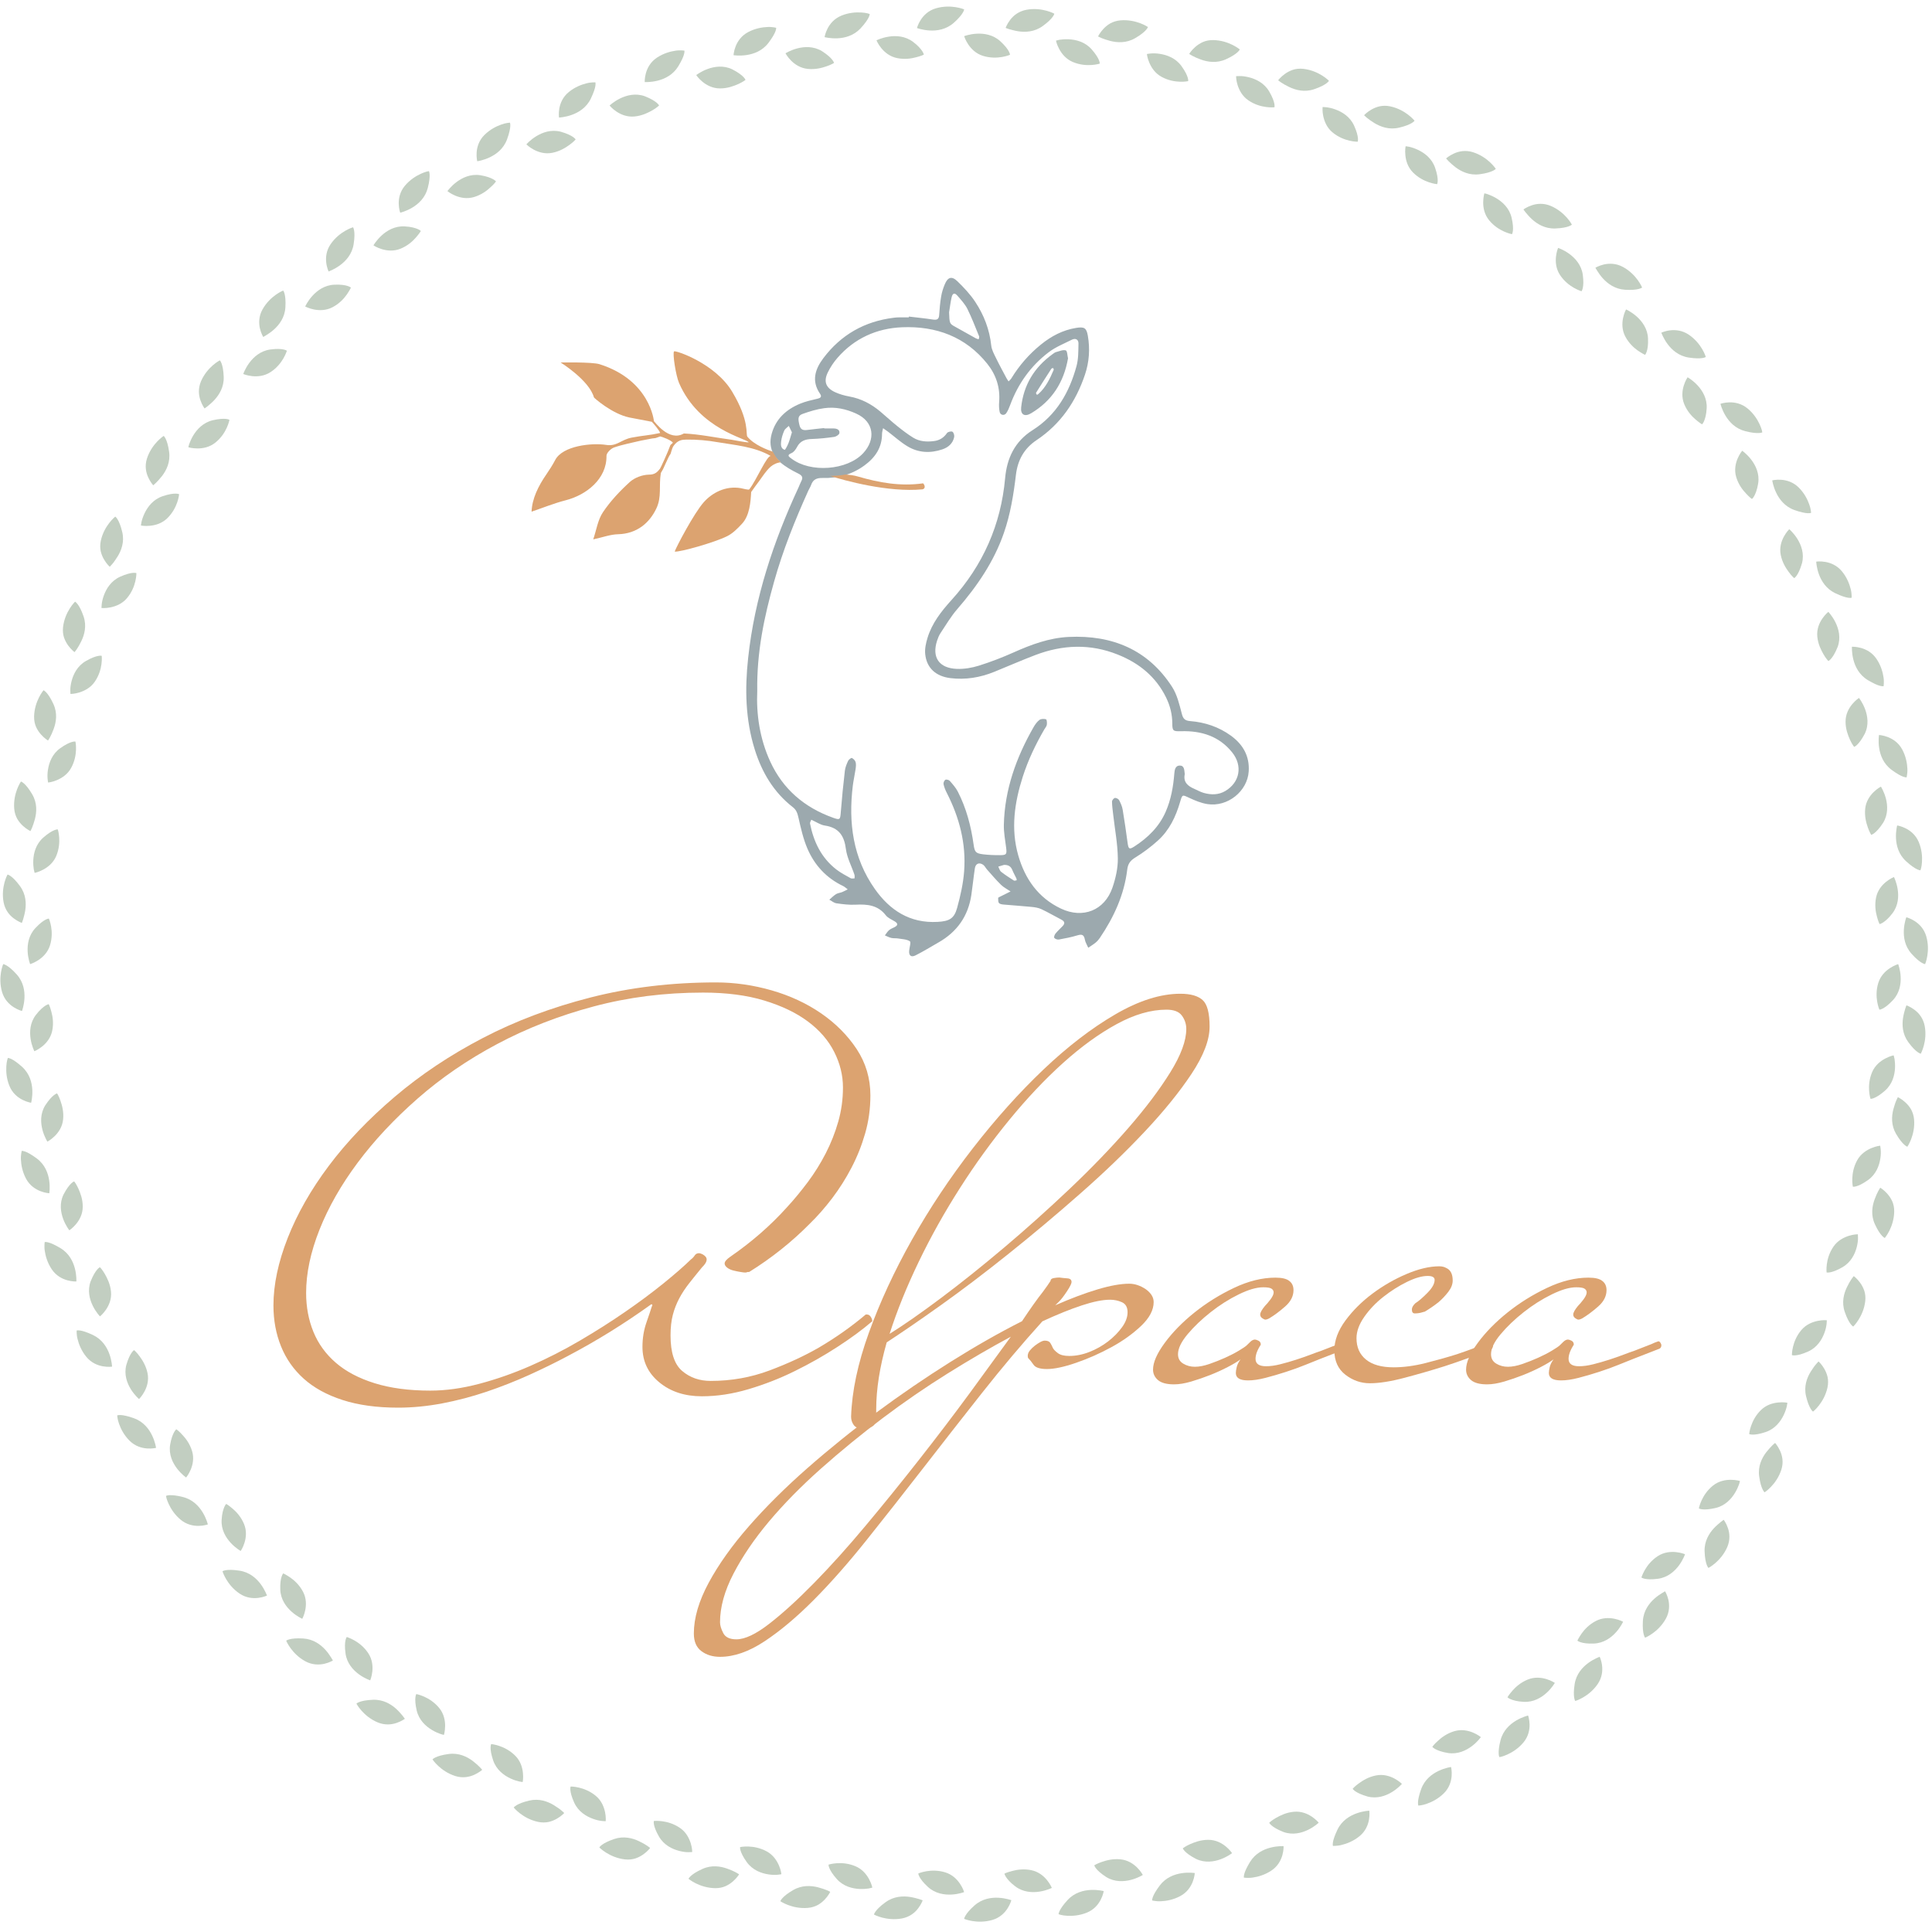 <svg width="105" height="105" viewBox="0 0 105 105" fill="none" xmlns="http://www.w3.org/2000/svg">
<path d="M47.397 71.814C46.87 72.267 46.24 72.73 45.511 73.202C44.783 73.676 44.012 74.113 43.199 74.513C42.387 74.915 41.547 75.242 40.68 75.499C39.814 75.757 38.97 75.885 38.146 75.885C37.217 75.885 36.445 75.633 35.834 75.129C35.221 74.626 34.916 73.983 34.916 73.2C34.916 72.727 34.99 72.28 35.138 71.858C35.285 71.436 35.38 71.153 35.422 71.011C35.443 70.99 35.454 70.959 35.454 70.918L35.422 70.887H35.391C33.934 71.936 32.423 72.873 30.86 73.695C30.206 74.044 29.502 74.389 28.753 74.728C28.003 75.066 27.232 75.37 26.44 75.638C25.648 75.905 24.846 76.116 24.033 76.271C23.219 76.425 22.422 76.503 21.641 76.503C20.478 76.503 19.47 76.364 18.615 76.086C17.76 75.809 17.058 75.424 16.508 74.929C15.958 74.435 15.547 73.85 15.273 73.171C14.999 72.492 14.861 71.751 14.861 70.95C14.861 69.819 15.12 68.595 15.638 67.277C16.156 65.961 16.899 64.654 17.872 63.358C18.843 62.062 20.037 60.813 21.451 59.61C22.865 58.407 24.46 57.342 26.235 56.417C28.009 55.491 29.963 54.756 32.097 54.21C34.23 53.666 36.501 53.392 38.908 53.392C39.922 53.392 40.93 53.536 41.934 53.823C42.937 54.112 43.835 54.529 44.626 55.073C45.418 55.619 46.063 56.267 46.559 57.016C47.054 57.768 47.304 58.606 47.304 59.532C47.304 60.252 47.209 60.941 47.019 61.6C46.829 62.259 46.581 62.881 46.273 63.467C45.968 64.054 45.618 64.604 45.228 65.119C44.837 65.633 44.431 66.096 44.008 66.507C43.035 67.493 41.938 68.369 40.714 69.13H40.651C40.63 69.13 40.608 69.135 40.587 69.145C40.567 69.156 40.535 69.159 40.492 69.159C40.449 69.159 40.365 69.15 40.239 69.128C40.112 69.108 39.985 69.082 39.859 69.05C39.732 69.019 39.62 68.969 39.525 68.897C39.43 68.825 39.382 68.749 39.382 68.665C39.382 68.564 39.488 68.439 39.698 68.295C40.859 67.493 41.884 66.598 42.771 65.611C43.151 65.2 43.525 64.746 43.896 64.252C44.265 63.758 44.593 63.234 44.878 62.679C45.163 62.123 45.39 61.548 45.56 60.95C45.729 60.354 45.813 59.736 45.813 59.099C45.813 58.44 45.655 57.798 45.338 57.17C45.021 56.542 44.546 55.993 43.913 55.519C43.279 55.045 42.487 54.666 41.537 54.377C40.587 54.088 39.479 53.945 38.212 53.945C36.121 53.945 34.135 54.197 32.255 54.701C30.375 55.204 28.633 55.883 27.027 56.737C25.421 57.59 23.981 58.579 22.703 59.699C21.425 60.82 20.337 61.983 19.441 63.186C18.543 64.389 17.851 65.604 17.365 66.827C16.879 68.051 16.637 69.198 16.637 70.268C16.637 71.029 16.769 71.734 17.033 72.382C17.298 73.03 17.704 73.591 18.254 74.065C18.803 74.539 19.506 74.909 20.361 75.175C21.216 75.442 22.224 75.577 23.387 75.577C24.231 75.577 25.117 75.453 26.047 75.207C26.977 74.961 27.901 74.637 28.82 74.235C29.738 73.834 30.636 73.376 31.512 72.862C32.388 72.347 33.207 71.829 33.967 71.303C34.728 70.779 35.419 70.265 36.043 69.761C36.665 69.258 37.168 68.821 37.548 68.449C37.632 68.388 37.701 68.315 37.755 68.232C37.807 68.151 37.887 68.108 37.994 68.108C38.036 68.108 38.1 68.129 38.184 68.169C38.331 68.252 38.405 68.345 38.405 68.447C38.405 68.571 38.322 68.715 38.152 68.878C37.899 69.187 37.666 69.474 37.455 69.743C37.245 70.011 37.064 70.283 36.917 70.561C36.77 70.838 36.652 71.136 36.568 71.455C36.484 71.773 36.442 72.149 36.442 72.58C36.442 73.506 36.652 74.15 37.075 74.509C37.498 74.87 38.014 75.05 38.627 75.05C39.747 75.05 40.813 74.859 41.826 74.48C42.84 74.098 43.738 73.682 44.518 73.23C45.426 72.695 46.272 72.099 47.052 71.44H47.115C47.199 71.44 47.268 71.481 47.322 71.564C47.374 71.645 47.403 71.718 47.403 71.781V71.814H47.397Z" fill="#DCA370"/>
<path d="M65.739 55.798C65.739 56.519 65.412 57.372 64.758 58.36C64.102 59.347 63.252 60.397 62.207 61.507C61.162 62.618 59.99 63.745 58.691 64.885C57.393 66.028 56.094 67.118 54.795 68.156C53.497 69.195 52.261 70.131 51.09 70.964C49.918 71.797 48.951 72.46 48.191 72.954C47.81 74.293 47.62 75.505 47.62 76.595V76.997C47.62 77.141 47.594 77.269 47.54 77.382C47.488 77.495 47.356 77.573 47.144 77.614C47.08 77.634 46.996 77.645 46.89 77.645C46.657 77.645 46.493 77.578 46.398 77.445C46.303 77.312 46.255 77.162 46.255 76.997C46.298 75.618 46.62 74.096 47.222 72.43C47.824 70.764 48.604 69.078 49.566 67.37C50.527 65.663 51.63 64.006 52.876 62.401C54.123 60.796 55.399 59.373 56.709 58.127C58.019 56.883 59.317 55.885 60.605 55.134C61.892 54.382 63.075 54.008 64.152 54.008C64.702 54.008 65.102 54.121 65.356 54.347C65.613 54.575 65.739 55.058 65.739 55.798ZM64.472 55.922C64.472 55.656 64.392 55.413 64.234 55.197C64.076 54.98 63.796 54.873 63.394 54.873C62.548 54.873 61.646 55.136 60.685 55.66C59.723 56.184 58.753 56.889 57.771 57.773C56.789 58.658 55.816 59.688 54.857 60.859C53.895 62.033 52.997 63.271 52.165 64.578C51.33 65.885 50.585 67.216 49.931 68.575C49.277 69.933 48.748 71.238 48.347 72.493C49.107 72.019 50.037 71.372 51.134 70.55C52.232 69.728 53.377 68.812 54.572 67.803C55.764 66.796 56.953 65.73 58.136 64.61C59.319 63.488 60.379 62.388 61.32 61.307C62.259 60.228 63.019 59.219 63.6 58.283C64.182 57.346 64.472 56.559 64.472 55.922Z" fill="#DCA370"/>
<path d="M62.699 70.764C62.699 71.196 62.471 71.629 62.017 72.06C61.562 72.491 61.024 72.878 60.401 73.217C59.779 73.556 59.14 73.839 58.484 74.065C57.83 74.291 57.301 74.404 56.901 74.404C56.521 74.404 56.277 74.326 56.172 74.172C56.066 74.019 55.971 73.9 55.887 73.817C55.867 73.796 55.855 73.756 55.855 73.693C55.855 73.591 55.893 73.493 55.967 73.4C56.042 73.308 56.131 73.221 56.237 73.137C56.344 73.056 56.444 72.989 56.539 72.938C56.634 72.886 56.714 72.86 56.778 72.86C56.925 72.86 57.026 72.9 57.08 72.984C57.132 73.067 57.18 73.16 57.223 73.261C57.266 73.345 57.355 73.437 57.493 73.539C57.631 73.643 57.836 73.693 58.112 73.693C58.471 73.693 58.835 73.621 59.205 73.476C59.574 73.332 59.913 73.141 60.219 72.906C60.525 72.669 60.778 72.412 60.979 72.134C61.18 71.856 61.281 71.584 61.281 71.316C61.281 71.049 61.18 70.868 60.979 70.775C60.778 70.683 60.562 70.637 60.329 70.637C59.928 70.637 59.416 70.74 58.792 70.946C58.168 71.151 57.456 71.44 56.653 71.81C55.554 73.025 54.462 74.32 53.374 75.698C52.286 77.075 51.22 78.439 50.175 79.787C49.13 81.134 48.11 82.43 47.117 83.674C46.124 84.918 45.165 86.008 44.235 86.945C43.305 87.881 42.413 88.631 41.558 89.197C40.703 89.764 39.894 90.045 39.134 90.045C38.733 90.045 38.394 89.942 38.12 89.736C37.846 89.531 37.709 89.212 37.709 88.779C37.709 87.935 37.979 87.015 38.517 86.017C39.056 85.019 39.784 83.996 40.703 82.946C41.621 81.897 42.678 80.847 43.87 79.799C45.064 78.75 46.32 77.737 47.639 76.76C48.96 75.783 50.3 74.868 51.662 74.013C53.023 73.16 54.316 72.423 55.542 71.806C55.775 71.457 55.986 71.147 56.176 70.881C56.366 70.614 56.535 70.387 56.683 70.202C56.852 69.976 56.988 69.779 57.094 69.615C57.094 69.533 57.152 69.481 57.27 69.461C57.385 69.441 57.486 69.43 57.571 69.43C57.719 69.45 57.868 69.467 58.015 69.476C58.162 69.487 58.237 69.554 58.237 69.676C58.237 69.757 58.153 69.928 57.983 70.185C57.814 70.442 57.666 70.633 57.54 70.755L57.35 70.94C58.194 70.57 58.959 70.281 59.647 70.076C60.333 69.87 60.908 69.767 61.374 69.767C61.67 69.767 61.965 69.865 62.261 70.059C62.55 70.266 62.699 70.498 62.699 70.764ZM54.937 72.647C53.86 73.223 52.72 73.887 51.516 74.637C50.313 75.388 49.13 76.199 47.969 77.075C46.808 77.948 45.688 78.865 44.611 79.822C43.535 80.779 42.596 81.736 41.792 82.691C40.989 83.648 40.347 84.594 39.861 85.53C39.374 86.467 39.132 87.346 39.132 88.168C39.132 88.333 39.19 88.527 39.307 88.755C39.423 88.981 39.661 89.094 40.021 89.094C40.486 89.094 41.083 88.811 41.811 88.246C42.54 87.68 43.354 86.939 44.25 86.025C45.148 85.108 46.083 84.07 47.054 82.907C48.027 81.745 48.992 80.551 49.953 79.327C50.914 78.104 51.822 76.91 52.677 75.747C53.527 74.587 54.281 73.552 54.937 72.647Z" fill="#DCA370"/>
<path d="M73.28 73.11C73.28 73.193 73.248 73.254 73.184 73.295L71.759 73.85C71.549 73.932 71.278 74.041 70.951 74.174C70.623 74.307 70.269 74.437 69.889 74.559C69.509 74.683 69.138 74.79 68.78 74.883C68.421 74.976 68.104 75.022 67.83 75.022C67.386 75.022 67.165 74.889 67.165 74.62C67.165 74.539 67.181 74.43 67.213 74.296C67.245 74.163 67.314 74.024 67.42 73.88C67.251 74.004 67.019 74.143 66.723 74.296C66.427 74.45 66.11 74.594 65.773 74.728C65.436 74.861 65.091 74.979 64.743 75.083C64.394 75.185 64.083 75.237 63.807 75.237C63.407 75.237 63.116 75.159 62.935 75.005C62.757 74.852 62.665 74.661 62.665 74.435C62.665 74.044 62.876 73.561 63.299 72.986C63.722 72.41 64.26 71.86 64.914 71.335C65.568 70.811 66.287 70.363 67.068 69.993C67.849 69.622 68.599 69.437 69.317 69.437C69.676 69.437 69.93 69.498 70.077 69.622C70.224 69.735 70.299 69.9 70.299 70.117C70.299 70.446 70.146 70.744 69.838 71.011C69.533 71.279 69.242 71.494 68.966 71.658C68.883 71.699 68.819 71.719 68.776 71.719C68.734 71.719 68.676 71.694 68.601 71.642C68.527 71.59 68.489 71.523 68.489 71.442C68.489 71.34 68.573 71.185 68.743 70.979C68.827 70.898 68.927 70.779 69.045 70.624C69.16 70.47 69.22 70.341 69.22 70.239C69.22 70.157 69.183 70.091 69.108 70.039C69.034 69.987 68.881 69.961 68.648 69.961C68.288 69.961 67.845 70.091 67.317 70.35C66.788 70.609 66.282 70.931 65.797 71.314C65.311 71.697 64.894 72.095 64.545 72.51C64.197 72.925 64.022 73.287 64.022 73.598C64.022 73.826 64.117 73.998 64.307 74.111C64.497 74.226 64.707 74.281 64.94 74.281C65.173 74.281 65.436 74.23 65.732 74.128C66.028 74.026 66.313 73.911 66.587 73.789C66.861 73.665 67.111 73.537 67.332 73.404C67.554 73.271 67.698 73.173 67.761 73.112C67.804 73.071 67.867 73.01 67.951 72.926C68.035 72.845 68.121 72.802 68.204 72.802C68.247 72.802 68.311 72.823 68.394 72.864C68.478 72.904 68.521 72.976 68.521 73.08C68.415 73.245 68.342 73.389 68.299 73.511C68.257 73.635 68.236 73.748 68.236 73.85C68.236 74.118 68.426 74.252 68.806 74.252C69.039 74.252 69.298 74.217 69.583 74.144C69.868 74.072 70.153 73.991 70.438 73.898C70.723 73.806 70.988 73.713 71.23 73.621C71.472 73.528 71.659 73.461 71.785 73.421C72.208 73.256 72.525 73.134 72.736 73.05C72.862 72.989 72.989 72.938 73.116 72.897C73.158 72.897 73.196 72.923 73.227 72.975C73.263 73.023 73.28 73.069 73.28 73.11Z" fill="#DCA370"/>
<path d="M81.136 73.141C81.136 73.225 81.105 73.286 81.041 73.326C80.175 73.676 79.331 73.985 78.507 74.252C77.811 74.472 77.086 74.681 76.337 74.879C75.586 75.078 74.958 75.177 74.451 75.177C73.965 75.177 73.522 75.024 73.121 74.715C72.721 74.406 72.519 73.963 72.519 73.387C72.519 72.853 72.721 72.312 73.121 71.768C73.522 71.224 74.014 70.735 74.595 70.302C75.176 69.87 75.793 69.515 76.449 69.237C77.103 68.96 77.695 68.821 78.222 68.821C78.37 68.821 78.496 68.852 78.603 68.913C78.835 69.017 78.951 69.243 78.951 69.593C78.951 69.798 78.871 70.004 78.712 70.209C78.554 70.415 78.379 70.6 78.189 70.764C77.956 70.95 77.703 71.125 77.429 71.288C77.408 71.288 77.365 71.299 77.302 71.32C77.175 71.361 77.037 71.381 76.89 71.381C76.784 71.381 76.732 71.309 76.732 71.164C76.732 71.062 76.795 70.948 76.922 70.826C77.091 70.724 77.308 70.537 77.572 70.27C77.837 70.004 77.969 69.767 77.969 69.561C77.969 69.417 77.844 69.345 77.593 69.345C77.278 69.345 76.901 69.454 76.46 69.671C76.02 69.887 75.595 70.157 75.186 70.478C74.778 70.798 74.431 71.161 74.148 71.564C73.865 71.968 73.723 72.356 73.723 72.728C73.723 73.225 73.896 73.613 74.243 73.893C74.589 74.172 75.087 74.311 75.739 74.311C76.285 74.311 76.862 74.233 77.472 74.08C78.081 73.926 78.647 73.767 79.173 73.602C79.786 73.397 80.387 73.171 80.978 72.923C81.021 72.923 81.058 72.949 81.09 73.001C81.12 73.054 81.136 73.1 81.136 73.141Z" fill="#DCA370"/>
<path d="M90.292 73.11C90.292 73.193 90.26 73.254 90.197 73.295L88.772 73.85C88.561 73.932 88.291 74.041 87.963 74.174C87.635 74.307 87.281 74.437 86.901 74.559C86.521 74.683 86.15 74.79 85.792 74.883C85.433 74.976 85.116 75.022 84.842 75.022C84.399 75.022 84.177 74.889 84.177 74.62C84.177 74.539 84.194 74.43 84.225 74.296C84.257 74.163 84.326 74.024 84.432 73.88C84.263 74.004 84.032 74.143 83.736 74.296C83.439 74.45 83.123 74.594 82.785 74.728C82.448 74.861 82.103 74.979 81.755 75.083C81.406 75.185 81.095 75.237 80.82 75.237C80.419 75.237 80.128 75.159 79.948 75.005C79.769 74.852 79.678 74.661 79.678 74.435C79.678 74.044 79.888 73.561 80.311 72.986C80.734 72.41 81.272 71.86 81.926 71.335C82.58 70.811 83.299 70.363 84.08 69.993C84.861 69.622 85.612 69.437 86.329 69.437C86.689 69.437 86.942 69.498 87.089 69.622C87.236 69.735 87.311 69.9 87.311 70.117C87.311 70.446 87.158 70.744 86.851 71.011C86.545 71.279 86.254 71.494 85.979 71.658C85.895 71.699 85.832 71.719 85.789 71.719C85.746 71.719 85.688 71.694 85.614 71.642C85.539 71.59 85.502 71.523 85.502 71.442C85.502 71.34 85.585 71.185 85.755 70.979C85.839 70.898 85.939 70.779 86.057 70.624C86.172 70.47 86.232 70.341 86.232 70.239C86.232 70.157 86.195 70.091 86.12 70.039C86.046 69.987 85.893 69.961 85.66 69.961C85.3 69.961 84.857 70.091 84.33 70.35C83.801 70.609 83.294 70.931 82.809 71.314C82.323 71.697 81.906 72.095 81.558 72.51C81.209 72.925 81.034 73.287 81.034 73.598C81.034 73.826 81.129 73.998 81.319 74.111C81.509 74.226 81.72 74.281 81.952 74.281C82.185 74.281 82.448 74.23 82.744 74.128C83.04 74.026 83.326 73.911 83.599 73.789C83.873 73.665 84.123 73.537 84.345 73.404C84.566 73.271 84.71 73.173 84.773 73.112C84.816 73.071 84.879 73.01 84.963 72.926C85.047 72.845 85.133 72.802 85.217 72.802C85.26 72.802 85.323 72.823 85.407 72.864C85.49 72.904 85.533 72.976 85.533 73.08C85.427 73.245 85.355 73.389 85.312 73.511C85.269 73.635 85.248 73.748 85.248 73.85C85.248 74.118 85.438 74.252 85.818 74.252C86.051 74.252 86.31 74.217 86.595 74.144C86.88 74.072 87.165 73.991 87.451 73.898C87.736 73.806 88 73.713 88.242 73.621C88.485 73.528 88.671 73.461 88.798 73.421C89.221 73.256 89.537 73.134 89.748 73.05C89.874 72.989 90.001 72.938 90.128 72.897C90.171 72.897 90.208 72.923 90.24 72.975C90.275 73.023 90.292 73.069 90.292 73.11Z" fill="#DCA370"/>
<path d="M42.368 25.074C42.376 25.079 42.383 25.085 42.391 25.091C42.404 25.104 42.407 25.113 42.42 25.126C42.417 25.126 42.413 25.128 42.409 25.128C42.693 25.37 43.03 25.563 43.369 25.729C43.596 25.84 43.661 25.944 43.544 26.159C43.49 26.259 43.455 26.368 43.408 26.47C42.031 29.437 41.012 32.506 40.66 35.76C40.477 37.441 40.509 39.109 41.021 40.74C41.407 41.971 42.042 43.054 43.091 43.87C43.289 44.024 43.343 44.214 43.397 44.447C43.525 45.014 43.654 45.591 43.883 46.123C44.267 47.015 44.902 47.713 45.813 48.15C45.908 48.194 45.986 48.272 46.072 48.335C45.972 48.385 45.873 48.44 45.769 48.483C45.662 48.525 45.536 48.535 45.441 48.592C45.306 48.675 45.193 48.794 45.072 48.896C45.2 48.964 45.321 49.072 45.457 49.092C45.8 49.142 46.15 49.186 46.495 49.168C47.134 49.134 47.715 49.19 48.14 49.743C48.25 49.886 48.448 49.969 48.612 50.067C48.792 50.175 48.83 50.275 48.621 50.386C48.519 50.439 48.405 50.48 48.319 50.552C48.228 50.63 48.166 50.741 48.092 50.837C48.209 50.886 48.325 50.949 48.446 50.976C48.556 51.002 48.679 50.984 48.792 51.002C49.018 51.039 49.269 51.043 49.448 51.154C49.521 51.198 49.428 51.491 49.411 51.672C49.389 51.931 49.515 52.042 49.754 51.924C50.182 51.709 50.59 51.456 51.006 51.219C52.023 50.641 52.617 49.782 52.789 48.649C52.861 48.166 52.908 47.678 52.981 47.194C53.02 46.935 53.212 46.852 53.428 46.996C53.517 47.056 53.566 47.17 53.64 47.254C53.892 47.535 54.136 47.828 54.406 48.09C54.553 48.233 54.749 48.329 54.922 48.448C54.728 48.544 54.533 48.64 54.339 48.738C54.305 48.755 54.248 48.781 54.248 48.801C54.251 48.898 54.24 49.016 54.294 49.079C54.344 49.138 54.468 49.155 54.561 49.162C55.06 49.208 55.561 49.238 56.06 49.288C56.245 49.306 56.439 49.336 56.603 49.414C56.968 49.584 57.312 49.791 57.67 49.973C57.847 50.064 57.901 50.167 57.761 50.321C57.633 50.462 57.486 50.587 57.367 50.734C57.316 50.797 57.266 50.926 57.298 50.971C57.342 51.032 57.469 51.076 57.549 51.061C57.89 51 58.233 50.932 58.563 50.832C58.812 50.756 58.915 50.815 58.959 51.063C58.987 51.217 59.081 51.359 59.144 51.508C59.28 51.415 59.422 51.33 59.548 51.226C59.636 51.154 59.712 51.065 59.776 50.971C60.541 49.842 61.096 48.629 61.261 47.274C61.298 46.959 61.415 46.78 61.693 46.609C62.131 46.341 62.546 46.028 62.926 45.686C63.554 45.121 63.901 44.385 64.133 43.594C64.26 43.163 64.251 43.183 64.64 43.365C64.95 43.509 65.279 43.646 65.615 43.7C66.718 43.874 67.798 43.004 67.865 41.919C67.917 41.093 67.554 40.458 66.893 39.979C66.241 39.507 65.495 39.255 64.689 39.19C64.415 39.168 64.303 39.079 64.232 38.803C64.1 38.296 63.977 37.758 63.697 37.325C62.401 35.32 60.459 34.502 58.078 34.616C57.022 34.668 56.046 35.029 55.09 35.457C54.477 35.731 53.845 35.975 53.202 36.177C52.822 36.295 52.405 36.367 52.008 36.353C51.03 36.316 50.633 35.721 50.929 34.816C50.976 34.674 51.034 34.529 51.116 34.405C51.41 33.965 51.68 33.502 52.027 33.102C53.109 31.855 54.024 30.514 54.562 28.956C54.916 27.934 55.086 26.875 55.213 25.809C55.308 25.017 55.649 24.378 56.334 23.921C57.648 23.045 58.471 21.825 58.963 20.369C59.198 19.672 59.245 18.964 59.122 18.249C59.047 17.814 58.924 17.751 58.483 17.821C57.756 17.938 57.134 18.271 56.575 18.723C55.93 19.245 55.393 19.86 54.965 20.563C54.928 20.626 54.864 20.672 54.814 20.728C54.775 20.668 54.732 20.613 54.7 20.552C54.507 20.185 54.305 19.821 54.125 19.448C54.02 19.232 53.895 19.006 53.871 18.775C53.78 17.91 53.476 17.122 53.001 16.404C52.733 15.996 52.386 15.63 52.032 15.285C51.727 14.989 51.509 15.056 51.345 15.456C51.259 15.663 51.188 15.883 51.151 16.104C51.095 16.437 51.063 16.774 51.043 17.111C51.03 17.335 50.942 17.401 50.715 17.368C50.277 17.301 49.836 17.257 49.396 17.205C49.394 17.22 49.392 17.233 49.39 17.248C49.217 17.248 49.042 17.246 48.869 17.248C48.772 17.249 48.675 17.255 48.58 17.268C46.98 17.464 45.7 18.201 44.748 19.465C44.297 20.065 44.09 20.705 44.567 21.4C44.675 21.557 44.608 21.625 44.431 21.668C44.112 21.744 43.788 21.814 43.488 21.938C42.722 22.255 42.161 22.771 41.938 23.58C41.822 23.998 41.865 24.378 42.057 24.707C42.143 24.843 42.24 24.963 42.368 25.074ZM46.445 47.737C46.374 47.737 46.286 47.761 46.232 47.729C45.968 47.581 45.692 47.439 45.454 47.255C44.63 46.615 44.218 45.741 44.023 44.757C44.012 44.696 44.068 44.621 44.092 44.551C44.367 44.673 44.587 44.831 44.824 44.866C45.595 44.981 45.882 45.425 45.973 46.143C46.033 46.617 46.279 47.067 46.434 47.529C46.458 47.592 46.443 47.666 46.445 47.737ZM55.106 47.857C54.868 47.705 54.63 47.555 54.41 47.381C54.331 47.319 54.305 47.194 54.255 47.098C54.358 47.067 54.46 47.037 54.562 47.006C54.788 46.998 54.935 47.078 55.017 47.283C55.08 47.439 55.166 47.585 55.237 47.737C55.252 47.768 55.25 47.805 55.256 47.84C55.205 47.848 55.138 47.877 55.106 47.857ZM51.721 16.148C51.775 15.928 51.885 15.9 52.031 16.067C52.228 16.294 52.442 16.524 52.575 16.787C52.817 17.272 53.007 17.781 53.214 18.282C53.23 18.325 53.199 18.388 53.189 18.44C53.139 18.423 53.085 18.414 53.04 18.39C52.657 18.177 52.276 17.962 51.893 17.749C51.608 17.592 51.602 17.575 51.581 16.974C51.628 16.698 51.656 16.418 51.721 16.148ZM44.99 20.239C45.129 19.954 45.312 19.68 45.523 19.439C46.437 18.392 47.641 17.844 49.023 17.786C50.877 17.71 52.485 18.303 53.659 19.774C54.136 20.372 54.363 21.064 54.302 21.836C54.287 22.021 54.291 22.214 54.331 22.394C54.371 22.566 54.585 22.603 54.687 22.457C54.782 22.32 54.846 22.157 54.905 21.999C55.33 20.857 56.016 19.887 56.998 19.141C57.372 18.858 57.829 18.675 58.255 18.462C58.464 18.358 58.617 18.462 58.613 18.671C58.604 19.08 58.613 19.504 58.507 19.893C58.119 21.313 57.424 22.553 56.118 23.378C55.142 23.997 54.723 24.909 54.626 25.99C54.398 28.513 53.428 30.72 51.706 32.617C51.155 33.226 50.648 33.874 50.408 34.668C50.322 34.951 50.253 35.262 50.283 35.549C50.361 36.304 50.859 36.756 51.649 36.854C52.474 36.956 53.268 36.823 54.032 36.514C54.781 36.21 55.522 35.884 56.277 35.597C57.758 35.035 59.252 34.977 60.741 35.572C61.909 36.036 62.822 36.778 63.375 37.909C63.595 38.361 63.711 38.824 63.712 39.325C63.712 39.733 63.766 39.751 64.199 39.74C65.3 39.709 66.265 40.016 66.965 40.89C67.55 41.619 67.381 42.52 66.597 42.987C66.222 43.209 65.823 43.205 65.421 43.093C65.236 43.041 65.067 42.941 64.892 42.865C64.545 42.715 64.305 42.5 64.387 42.086C64.391 42.067 64.387 42.048 64.385 42.03C64.361 41.843 64.364 41.6 64.111 41.606C63.873 41.61 63.837 41.849 63.822 42.035C63.766 42.754 63.643 43.453 63.351 44.122C62.995 44.932 62.391 45.525 61.654 46.002C61.372 46.184 61.329 46.147 61.281 45.795C61.199 45.199 61.117 44.601 61.016 44.009C60.987 43.827 60.907 43.65 60.821 43.485C60.785 43.42 60.659 43.353 60.59 43.368C60.525 43.381 60.433 43.498 60.435 43.566C60.439 43.809 60.474 44.051 60.502 44.294C60.592 45.079 60.741 45.862 60.752 46.647C60.759 47.18 60.633 47.735 60.458 48.244C60.033 49.477 58.857 49.947 57.661 49.381C56.414 48.79 55.705 47.757 55.341 46.493C54.926 45.045 55.135 43.618 55.585 42.213C55.874 41.312 56.282 40.458 56.759 39.636C56.808 39.555 56.88 39.475 56.893 39.388C56.908 39.288 56.893 39.105 56.849 39.092C56.742 39.059 56.577 39.063 56.493 39.126C56.36 39.225 56.256 39.374 56.172 39.52C55.228 41.169 54.6 42.917 54.557 44.825C54.548 45.236 54.628 45.649 54.68 46.06C54.726 46.423 54.704 46.474 54.358 46.476C54.048 46.478 53.737 46.467 53.432 46.43C53.027 46.38 52.969 46.306 52.912 45.889C52.772 44.895 52.52 43.931 52.058 43.028C51.949 42.813 51.779 42.624 51.619 42.439C51.572 42.385 51.425 42.348 51.377 42.38C51.313 42.42 51.263 42.546 51.28 42.62C51.315 42.783 51.38 42.943 51.457 43.093C52.142 44.433 52.511 45.849 52.399 47.346C52.349 48.016 52.198 48.686 52.019 49.338C51.857 49.932 51.585 50.067 50.959 50.102C49.446 50.188 48.36 49.466 47.551 48.322C46.35 46.623 46.104 44.705 46.348 42.702C46.385 42.404 46.454 42.109 46.497 41.812C46.516 41.682 46.534 41.543 46.501 41.421C46.477 41.332 46.385 41.238 46.298 41.195C46.262 41.178 46.126 41.28 46.093 41.352C46.014 41.523 45.938 41.704 45.917 41.887C45.83 42.633 45.754 43.381 45.696 44.131C45.664 44.546 45.655 44.579 45.275 44.442C43.714 43.883 42.553 42.887 41.867 41.402C41.284 40.142 41.098 38.805 41.155 37.55C41.122 35.434 41.537 33.502 42.076 31.592C42.551 29.9 43.207 28.269 43.931 26.664C43.978 26.56 44.045 26.464 44.082 26.359C44.183 26.062 44.382 25.97 44.701 25.977C45.536 26.001 46.305 25.79 46.983 25.294C47.574 24.861 47.935 24.319 47.937 23.578C47.937 23.477 47.973 23.375 47.993 23.271C48.084 23.336 48.178 23.397 48.267 23.465C48.617 23.73 48.943 24.032 49.32 24.256C49.91 24.611 50.56 24.645 51.216 24.422C51.544 24.311 51.786 24.097 51.857 23.754C51.876 23.662 51.833 23.508 51.762 23.463C51.703 23.425 51.514 23.469 51.47 23.532C51.296 23.788 51.065 23.932 50.762 23.971C50.369 24.023 49.979 23.998 49.638 23.791C49.329 23.602 49.04 23.378 48.759 23.153C48.446 22.903 48.153 22.627 47.846 22.37C47.354 21.957 46.803 21.664 46.156 21.548C45.893 21.5 45.627 21.425 45.385 21.314C44.88 21.079 44.749 20.733 44.99 20.239ZM43.317 24.293C43.49 23.96 43.769 23.869 44.125 23.858C44.529 23.845 44.934 23.802 45.334 23.745C45.442 23.73 45.606 23.625 45.619 23.541C45.649 23.36 45.491 23.29 45.318 23.286C45.144 23.282 44.969 23.286 44.796 23.286C44.796 23.278 44.794 23.271 44.794 23.264C44.489 23.297 44.181 23.327 43.876 23.367C43.658 23.395 43.512 23.36 43.451 23.114C43.359 22.742 43.363 22.586 43.628 22.492C44.004 22.357 44.397 22.238 44.792 22.184C45.396 22.101 45.973 22.223 46.534 22.479C47.52 22.927 47.594 23.891 46.918 24.624C46.044 25.57 44.039 25.711 43.011 24.922C42.886 24.828 42.732 24.739 43.019 24.624C43.145 24.57 43.249 24.421 43.317 24.293ZM42.454 23.987C42.478 23.789 42.54 23.589 42.622 23.404C42.666 23.302 42.786 23.232 42.87 23.147C42.925 23.26 42.981 23.375 43.039 23.495C42.974 23.704 42.923 23.902 42.849 24.091C42.797 24.223 42.672 24.456 42.646 24.448C42.426 24.376 42.432 24.163 42.454 23.987Z" fill="#9CA9AE"/>
<path d="M56.036 22.462C57.173 21.785 57.816 20.781 58.045 19.474C58.009 19.337 58.006 19.069 57.924 19.043C57.773 18.997 57.573 19.087 57.398 19.134C57.327 19.152 57.264 19.206 57.201 19.25C56.202 19.972 55.626 20.935 55.498 22.14C55.455 22.527 55.682 22.673 56.036 22.462ZM56.306 21.349C56.58 20.909 56.86 20.472 57.141 20.037C57.156 20.015 57.206 20.013 57.24 20.002C57.249 20.035 57.275 20.076 57.266 20.1C57.061 20.581 56.839 21.053 56.433 21.414C56.42 21.427 56.401 21.433 56.357 21.461C56.336 21.422 56.293 21.37 56.306 21.349Z" fill="#9CA9AE"/>
<path d="M46.609 25.892C46.402 25.833 46.186 25.807 45.968 25.787C45.688 25.837 45.403 25.868 45.109 25.861C45.858 26.109 48.274 26.775 50.138 26.594C50.275 26.562 50.301 26.416 50.171 26.268C48.926 26.44 47.79 26.236 46.609 25.892Z" fill="#DCA370"/>
<path d="M32.961 24.774C32.959 24.62 33.194 24.382 33.369 24.321C33.839 24.156 34.338 24.067 34.824 23.949C35.028 23.91 35.229 23.871 35.432 23.832C35.497 23.825 35.564 23.815 35.629 23.808C35.713 23.778 35.797 23.749 35.879 23.719C35.963 23.73 36.471 23.915 36.572 24.06C36.576 24.06 36.434 24.187 36.436 24.187C36.274 24.635 35.907 25.422 35.868 25.476C35.717 25.666 35.59 25.794 35.27 25.796C34.918 25.8 34.489 25.959 34.23 26.194C33.688 26.688 33.174 27.234 32.769 27.838C32.49 28.254 32.415 28.8 32.242 29.313C32.773 29.198 33.177 29.045 33.587 29.035C34.616 29.009 35.298 28.421 35.672 27.632C35.974 26.994 35.797 26.424 35.916 25.703C35.916 25.703 35.918 25.702 35.92 25.698C35.935 25.672 36 25.553 36.037 25.494C36.058 25.459 36.356 24.769 36.417 24.707C36.421 24.704 36.425 24.7 36.429 24.696C36.464 24.65 36.507 24.371 36.613 24.224C36.84 23.913 37.069 23.895 37.314 23.891C37.876 23.884 38.446 23.934 39.002 24.032C39.883 24.187 41.008 24.263 41.903 24.791C41.707 24.676 41.118 26.092 40.721 26.596C40.686 26.642 40.365 26.549 40.261 26.531C39.43 26.385 38.694 26.79 38.245 27.297C37.716 27.895 36.764 29.704 36.667 29.978C36.947 30.015 38.823 29.487 39.518 29.141C39.825 28.989 40.086 28.723 40.324 28.467C40.74 28.023 40.794 27.292 40.824 26.74C40.991 26.499 41.064 26.409 41.237 26.174C41.442 25.896 41.625 25.594 41.88 25.366C42.02 25.242 42.255 25.131 42.443 25.128C42.441 25.126 42.439 25.124 42.437 25.124C42.292 25 42.18 24.863 42.096 24.717C42.061 24.661 42.029 24.606 42.001 24.547C41.725 24.456 40.993 24.187 40.619 23.734C40.516 23.599 40.76 22.903 39.79 21.285C38.864 19.739 36.697 19.025 36.633 19.097C36.542 19.199 36.73 20.409 36.904 20.813C38.003 23.349 40.596 23.83 40.69 24.041C40.459 24.041 39.937 23.923 39.767 23.901C38.899 23.786 38.036 23.599 37.166 23.558C36.352 24.037 35.573 22.893 35.54 22.892C35.54 22.892 35.34 20.661 32.581 19.793C32.181 19.667 30.468 19.7 30.468 19.7C30.468 19.7 32.022 20.663 32.279 21.598C32.287 21.625 33.256 22.488 34.197 22.688C34.538 22.751 35.085 22.858 35.426 22.923C35.523 23.025 35.851 23.406 35.877 23.532C35.275 23.665 34.932 23.667 34.327 23.784C33.757 23.893 33.522 24.271 32.948 24.18C32.166 24.058 30.58 24.221 30.174 25C30.034 25.268 29.869 25.526 29.697 25.776C29.252 26.42 28.918 27.101 28.889 27.808C29.507 27.599 30.116 27.349 30.748 27.188C31.857 26.903 32.98 26.04 32.961 24.774Z" fill="#DCA370"/>
<path d="M102.141 54.873C102.141 54.873 102.066 54.703 102.021 54.438C101.975 54.172 101.96 53.811 102.081 53.421C102.322 52.642 103.161 52.398 103.161 52.398C103.161 52.398 103.275 52.685 103.296 53.075C103.317 53.466 103.246 53.96 102.878 54.355C102.388 54.879 102.141 54.873 102.141 54.873Z" fill="#C2CEC1"/>
<path d="M104.39 57.267C104.39 57.267 104.482 57.101 104.555 56.828C104.629 56.556 104.682 56.177 104.603 55.757C104.522 55.338 104.287 55.057 104.05 54.882C103.819 54.707 103.612 54.638 103.612 54.638C103.612 54.638 103.58 54.709 103.543 54.828C103.509 54.948 103.46 55.116 103.428 55.31C103.367 55.7 103.387 56.194 103.712 56.638C104.145 57.231 104.39 57.267 104.39 57.267Z" fill="#C2CEC1"/>
<path d="M101.658 59.72C101.658 59.72 101.6 59.544 101.582 59.275C101.564 59.006 101.585 58.646 101.745 58.27C101.905 57.893 102.199 57.667 102.454 57.532C102.703 57.397 102.914 57.356 102.914 57.356C102.914 57.356 102.939 57.43 102.964 57.554C102.983 57.677 102.999 57.849 102.99 58.044C102.971 58.434 102.85 58.919 102.444 59.276C101.903 59.75 101.658 59.72 101.658 59.72Z" fill="#C2CEC1"/>
<path d="M103.661 62.322C103.661 62.322 103.77 62.166 103.87 61.901C103.97 61.638 104.062 61.265 104.026 60.84C104.008 60.628 103.945 60.446 103.862 60.292C103.773 60.138 103.663 60.013 103.556 59.915C103.344 59.718 103.146 59.629 103.146 59.629C103.146 59.629 103.107 59.696 103.058 59.812C103.006 59.927 102.956 60.092 102.902 60.281C102.801 60.663 102.772 61.156 103.05 61.629C103.421 62.262 103.661 62.322 103.661 62.322Z" fill="#C2CEC1"/>
<path d="M100.699 64.495C100.699 64.495 100.659 64.314 100.669 64.045C100.678 63.776 100.735 63.42 100.932 63.062C101.127 62.703 101.449 62.507 101.709 62.396C101.968 62.286 102.183 62.266 102.183 62.266C102.183 62.266 102.258 62.573 102.193 62.959C102.135 63.345 101.966 63.816 101.526 64.131C100.94 64.549 100.699 64.495 100.699 64.495Z" fill="#C2CEC1"/>
<path d="M102.434 67.281C102.434 67.281 102.558 67.137 102.685 66.884C102.811 66.631 102.94 66.269 102.946 65.843C102.949 65.63 102.908 65.443 102.836 65.281C102.762 65.119 102.665 64.984 102.569 64.875C102.378 64.659 102.189 64.55 102.189 64.55C102.189 64.55 102.144 64.614 102.083 64.724C102.021 64.834 101.952 64.992 101.884 65.177C101.746 65.546 101.667 66.034 101.896 66.533C102.201 67.199 102.434 67.281 102.434 67.281Z" fill="#C2CEC1"/>
<path d="M99.271 69.153C99.271 69.153 99.25 68.969 99.285 68.702C99.321 68.435 99.414 68.087 99.646 67.749C99.876 67.411 100.217 67.249 100.484 67.163C100.753 67.079 100.969 67.08 100.969 67.08C100.969 67.08 100.979 67.158 100.978 67.284C100.981 67.411 100.959 67.581 100.912 67.771C100.816 68.15 100.6 68.602 100.13 68.872C99.505 69.231 99.271 69.153 99.271 69.153Z" fill="#C2CEC1"/>
<path d="M100.719 72.096C100.719 72.096 100.858 71.964 101.008 71.725C101.159 71.486 101.323 71.138 101.372 70.715C101.396 70.503 101.374 70.313 101.319 70.145C101.261 69.976 101.178 69.832 101.094 69.715C100.925 69.481 100.748 69.354 100.748 69.354C100.748 69.354 100.696 69.413 100.625 69.516C100.552 69.62 100.467 69.77 100.381 69.947C100.207 70.301 100.08 70.779 100.258 71.297C100.496 71.99 100.719 72.096 100.719 72.096Z" fill="#C2CEC1"/>
<path d="M97.386 73.647C97.386 73.647 97.383 73.462 97.445 73.2C97.507 72.939 97.634 72.6 97.898 72.287C98.16 71.974 98.515 71.844 98.791 71.787C99.067 71.73 99.282 71.752 99.282 71.752C99.282 71.752 99.294 72.068 99.155 72.433C99.022 72.801 98.763 73.229 98.269 73.452C97.611 73.748 97.386 73.647 97.386 73.647Z" fill="#C2CEC1"/>
<path d="M98.535 76.718C98.535 76.718 98.685 76.601 98.859 76.377C99.032 76.154 99.23 75.825 99.32 75.408C99.365 75.199 99.359 75.007 99.325 74.836C99.285 74.663 99.216 74.511 99.144 74.386C98.999 74.136 98.835 73.993 98.835 73.993C98.835 73.993 98.778 74.046 98.697 74.142C98.613 74.237 98.517 74.38 98.409 74.546C98.202 74.881 98.028 75.345 98.155 75.879C98.323 76.592 98.535 76.718 98.535 76.718Z" fill="#C2CEC1"/>
<path d="M95.064 77.936C95.064 77.936 95.079 77.751 95.167 77.497C95.254 77.242 95.413 76.917 95.707 76.631C96 76.345 96.36 76.249 96.647 76.222C96.927 76.192 97.139 76.235 97.139 76.235C97.139 76.235 97.133 76.313 97.107 76.436C97.08 76.558 97.026 76.722 96.942 76.899C96.774 77.252 96.475 77.654 95.961 77.828C95.278 78.058 95.064 77.936 95.064 77.936Z" fill="#C2CEC1"/>
<path d="M95.903 81.104C95.903 81.104 96.064 81.002 96.258 80.796C96.453 80.591 96.681 80.282 96.812 79.876C96.943 79.47 96.864 79.109 96.74 78.843C96.62 78.58 96.472 78.422 96.472 78.422C96.472 78.422 96.41 78.469 96.319 78.557C96.23 78.645 96.113 78.774 95.99 78.929C95.751 79.243 95.533 79.687 95.607 80.231C95.704 80.958 95.903 81.104 95.903 81.104Z" fill="#C2CEC1"/>
<path d="M92.329 81.978C92.329 81.978 92.362 81.795 92.474 81.55C92.586 81.304 92.776 80.997 93.095 80.74C93.415 80.484 93.782 80.422 94.07 80.424C94.216 80.425 94.337 80.44 94.424 80.456C94.51 80.471 94.562 80.487 94.562 80.487C94.562 80.487 94.557 80.506 94.55 80.541C94.542 80.575 94.53 80.625 94.508 80.683C94.466 80.8 94.399 80.959 94.297 81.127C94.096 81.462 93.759 81.834 93.232 81.957C92.53 82.12 92.329 81.978 92.329 81.978Z" fill="#C2CEC1"/>
<path d="M92.851 85.213C92.851 85.213 93.021 85.126 93.234 84.941C93.447 84.755 93.704 84.469 93.874 84.077C94.041 83.683 94.004 83.32 93.907 83.044C93.814 82.771 93.681 82.599 93.681 82.599C93.681 82.599 93.615 82.64 93.517 82.719C93.422 82.799 93.284 82.909 93.149 83.054C92.881 83.344 92.621 83.766 92.641 84.314C92.668 85.047 92.851 85.213 92.851 85.213Z" fill="#C2CEC1"/>
<path d="M89.206 85.732C89.206 85.732 89.221 85.69 89.251 85.617C89.28 85.543 89.327 85.44 89.394 85.323C89.529 85.089 89.748 84.801 90.09 84.576C90.774 84.127 91.577 84.469 91.577 84.469C91.577 84.469 91.481 84.762 91.248 85.077C91.015 85.392 90.644 85.729 90.108 85.802C89.397 85.898 89.206 85.732 89.206 85.732Z" fill="#C2CEC1"/>
<path d="M89.409 89.005C89.409 89.005 89.586 88.935 89.816 88.77C90.046 88.606 90.329 88.346 90.536 87.971C90.743 87.597 90.735 87.225 90.674 86.949C90.608 86.668 90.493 86.484 90.493 86.484C90.493 86.484 90.423 86.518 90.318 86.587C90.21 86.654 90.063 86.75 89.915 86.882C89.62 87.145 89.321 87.54 89.288 88.09C89.243 88.823 89.409 89.005 89.409 89.005Z" fill="#C2CEC1"/>
<path d="M85.727 89.164C85.727 89.164 85.745 89.122 85.784 89.054C85.824 88.987 85.88 88.888 85.958 88.778C86.115 88.558 86.36 88.292 86.723 88.101C87.446 87.719 88.212 88.137 88.212 88.137C88.212 88.137 88.088 88.42 87.825 88.711C87.563 89.003 87.161 89.303 86.621 89.323C86.263 89.338 86.04 89.297 85.904 89.252C85.77 89.208 85.727 89.164 85.727 89.164Z" fill="#C2CEC1"/>
<path d="M85.611 92.445C85.611 92.445 85.794 92.392 86.039 92.25C86.284 92.108 86.591 91.876 86.832 91.523C87.074 91.169 87.102 90.799 87.068 90.518C87.036 90.238 86.938 90.041 86.938 90.041C86.938 90.041 86.867 90.071 86.75 90.124C86.635 90.178 86.48 90.262 86.321 90.378C86.002 90.612 85.666 90.978 85.58 91.521C85.464 92.247 85.611 92.445 85.611 92.445Z" fill="#C2CEC1"/>
<path d="M81.928 92.242C81.928 92.242 81.95 92.202 81.995 92.138C82.039 92.072 82.112 91.988 82.198 91.884C82.376 91.68 82.646 91.438 83.025 91.282C83.781 90.971 84.501 91.461 84.501 91.461C84.501 91.461 84.351 91.731 84.061 91.996C83.772 92.261 83.344 92.522 82.805 92.491C82.449 92.473 82.224 92.401 82.096 92.347C81.966 92.29 81.928 92.242 81.928 92.242Z" fill="#C2CEC1"/>
<path d="M81.489 95.495C81.489 95.495 81.537 95.488 81.618 95.468C81.697 95.445 81.808 95.406 81.936 95.347C82.194 95.229 82.521 95.027 82.796 94.698C83.347 94.039 83.048 93.235 83.048 93.235C83.048 93.235 82.739 93.307 82.399 93.508C82.059 93.711 81.689 94.043 81.551 94.577C81.458 94.932 81.444 95.167 81.45 95.304C81.456 95.443 81.489 95.495 81.489 95.495Z" fill="#C2CEC1"/>
<path d="M77.844 94.935C77.844 94.935 77.948 94.785 78.151 94.609C78.347 94.423 78.639 94.208 79.031 94.089C79.813 93.852 80.482 94.409 80.482 94.409C80.482 94.409 80.306 94.663 79.992 94.9C79.678 95.136 79.227 95.355 78.694 95.272C78.338 95.215 78.122 95.122 78 95.056C77.877 94.987 77.844 94.935 77.844 94.935Z" fill="#C2CEC1"/>
<path d="M77.085 98.129C77.085 98.129 77.133 98.127 77.216 98.115C77.3 98.104 77.414 98.076 77.548 98.029C77.815 97.936 78.161 97.767 78.466 97.466C79.079 96.862 78.861 96.032 78.861 96.032C78.861 96.032 78.546 96.074 78.189 96.242C77.831 96.411 77.43 96.707 77.24 97.225C77.177 97.398 77.135 97.542 77.109 97.66C77.082 97.776 77.069 97.865 77.066 97.935C77.058 98.074 77.085 98.129 77.085 98.129Z" fill="#C2CEC1"/>
<path d="M73.514 97.216C73.514 97.216 73.632 97.076 73.851 96.921C74.069 96.763 74.377 96.57 74.78 96.492C75.581 96.331 76.191 96.95 76.191 96.95C76.191 96.95 75.991 97.186 75.655 97.392C75.32 97.597 74.849 97.772 74.328 97.638C73.624 97.437 73.514 97.216 73.514 97.216Z" fill="#C2CEC1"/>
<path d="M72.442 100.321C72.442 100.321 72.49 100.323 72.574 100.318C72.657 100.314 72.776 100.304 72.913 100.269C73.188 100.202 73.549 100.067 73.883 99.796C74.552 99.254 74.417 98.407 74.417 98.407C74.417 98.407 74.1 98.418 73.728 98.551C73.355 98.685 72.928 98.94 72.688 99.438C72.529 99.773 72.463 99.987 72.442 100.125C72.421 100.263 72.442 100.321 72.442 100.321Z" fill="#C2CEC1"/>
<path d="M68.979 99.062C68.979 99.062 69.111 98.934 69.344 98.801C69.578 98.669 69.903 98.504 70.311 98.466C71.124 98.383 71.669 99.059 71.669 99.059C71.669 99.059 71.446 99.275 71.092 99.447C70.739 99.619 70.254 99.748 69.747 99.562C69.067 99.291 68.979 99.062 68.979 99.062Z" fill="#C2CEC1"/>
<path d="M67.603 102.046C67.603 102.046 67.651 102.053 67.735 102.056C67.818 102.059 67.938 102.064 68.078 102.042C68.358 102.003 68.731 101.903 69.09 101.666C69.81 101.192 69.759 100.335 69.759 100.335C69.759 100.335 69.443 100.315 69.059 100.412C68.675 100.508 68.225 100.721 67.936 101.193C67.744 101.511 67.657 101.714 67.623 101.851C67.588 101.986 67.603 102.046 67.603 102.046Z" fill="#C2CEC1"/>
<path d="M64.283 100.452C64.283 100.452 64.427 100.338 64.672 100.229C64.919 100.121 65.258 99.989 65.668 99.99C66.485 99.988 66.96 100.714 66.96 100.714C66.96 100.714 66.717 100.908 66.348 101.044C65.979 101.18 65.483 101.262 64.998 101.026C64.347 100.689 64.283 100.452 64.283 100.452Z" fill="#C2CEC1"/>
<path d="M62.617 103.287C62.617 103.287 62.664 103.298 62.747 103.31C62.829 103.322 62.948 103.337 63.089 103.328C63.372 103.317 63.753 103.255 64.133 103.054C64.897 102.654 64.933 101.796 64.933 101.796C64.933 101.796 64.62 101.745 64.228 101.803C63.837 101.861 63.367 102.028 63.032 102.47C62.81 102.767 62.703 102.964 62.656 103.095C62.607 103.226 62.617 103.287 62.617 103.287Z" fill="#C2CEC1"/>
<path d="M59.472 101.375C59.472 101.375 59.626 101.276 59.881 101.192C60.136 101.103 60.488 101.009 60.896 101.051C61.709 101.13 62.109 101.899 62.109 101.899C62.109 101.899 61.848 102.067 61.467 102.166C61.086 102.265 60.585 102.295 60.126 102.016C59.512 101.619 59.472 101.375 59.472 101.375Z" fill="#C2CEC1"/>
<path d="M57.532 104.034C57.532 104.034 57.715 104.105 57.997 104.118C58.28 104.134 58.665 104.11 59.064 103.949C59.863 103.627 59.984 102.777 59.984 102.777C59.984 102.777 59.678 102.695 59.282 102.714C58.887 102.733 58.403 102.852 58.026 103.258C57.775 103.529 57.651 103.725 57.59 103.848C57.529 103.973 57.532 104.034 57.532 104.034Z" fill="#C2CEC1"/>
<path d="M54.591 101.826C54.591 101.826 54.632 101.805 54.705 101.777C54.779 101.748 54.886 101.717 55.017 101.682C55.279 101.61 55.638 101.558 56.04 101.638C56.842 101.798 57.165 102.603 57.165 102.603C57.165 102.603 56.888 102.744 56.499 102.805C56.11 102.865 55.608 102.845 55.179 102.521C55.036 102.415 54.928 102.316 54.846 102.226C54.764 102.139 54.709 102.065 54.671 102.006C54.595 101.887 54.591 101.826 54.591 101.826Z" fill="#C2CEC1"/>
<path d="M52.4 104.287C52.4 104.287 52.575 104.361 52.854 104.406C53.134 104.451 53.519 104.465 53.932 104.345C54.759 104.105 54.963 103.272 54.963 103.272C54.963 103.272 54.666 103.16 54.271 103.139C53.875 103.117 53.382 103.188 52.967 103.553C52.413 104.041 52.4 104.287 52.4 104.287Z" fill="#C2CEC1"/>
<path d="M49.908 101.818C49.908 101.818 50.079 101.743 50.346 101.698C50.614 101.653 50.977 101.638 51.37 101.758C52.154 101.998 52.399 102.831 52.399 102.831C52.399 102.831 52.111 102.944 51.718 102.965C51.325 102.986 50.827 102.915 50.43 102.55C49.902 102.063 49.908 101.818 49.908 101.818Z" fill="#C2CEC1"/>
<path d="M47.498 104.052C47.498 104.052 47.666 104.144 47.94 104.217C48.214 104.289 48.596 104.342 49.018 104.264C49.44 104.183 49.723 103.95 49.899 103.715C50.075 103.485 50.145 103.279 50.145 103.279C50.145 103.279 50.073 103.248 49.953 103.211C49.832 103.177 49.663 103.128 49.468 103.096C49.076 103.035 48.579 103.056 48.132 103.378C47.535 103.808 47.498 104.052 47.498 104.052Z" fill="#C2CEC1"/>
<path d="M45.03 101.338C45.03 101.338 45.207 101.28 45.477 101.263C45.748 101.244 46.11 101.266 46.489 101.425C46.868 101.583 47.096 101.876 47.232 102.129C47.368 102.377 47.409 102.586 47.409 102.586C47.409 102.586 47.334 102.611 47.21 102.635C47.086 102.654 46.913 102.67 46.717 102.661C46.324 102.643 45.836 102.523 45.476 102.119C44.999 101.581 45.03 101.338 45.03 101.338Z" fill="#C2CEC1"/>
<path d="M42.411 103.327C42.411 103.327 42.568 103.436 42.834 103.535C43.099 103.635 43.474 103.726 43.902 103.69C44.116 103.672 44.299 103.61 44.453 103.528C44.608 103.44 44.735 103.329 44.833 103.224C45.031 103.013 45.121 102.816 45.121 102.816C45.121 102.816 45.053 102.777 44.937 102.728C44.821 102.677 44.656 102.627 44.464 102.573C44.081 102.474 43.584 102.444 43.108 102.721C42.471 103.089 42.411 103.327 42.411 103.327Z" fill="#C2CEC1"/>
<path d="M40.223 100.385C40.223 100.385 40.406 100.346 40.676 100.355C40.947 100.364 41.305 100.421 41.666 100.617C42.027 100.811 42.224 101.131 42.336 101.388C42.447 101.646 42.467 101.859 42.467 101.859C42.467 101.859 42.158 101.934 41.769 101.87C41.381 101.812 40.907 101.644 40.589 101.207C40.169 100.624 40.223 100.385 40.223 100.385Z" fill="#C2CEC1"/>
<path d="M37.419 102.109C37.419 102.109 37.565 102.232 37.819 102.358C38.073 102.483 38.438 102.611 38.867 102.618C39.081 102.62 39.269 102.58 39.432 102.508C39.595 102.435 39.732 102.339 39.841 102.243C40.059 102.053 40.168 101.866 40.168 101.866C40.168 101.866 40.104 101.82 39.993 101.76C39.883 101.698 39.724 101.63 39.538 101.562C39.166 101.425 38.674 101.346 38.173 101.574C37.503 101.877 37.419 102.109 37.419 102.109Z" fill="#C2CEC1"/>
<path d="M35.536 98.966C35.536 98.966 35.721 98.945 35.989 98.981C36.258 99.016 36.609 99.109 36.948 99.339C37.289 99.567 37.452 99.906 37.538 100.171C37.623 100.439 37.621 100.653 37.621 100.653C37.621 100.653 37.544 100.662 37.417 100.662C37.289 100.665 37.117 100.643 36.926 100.596C36.545 100.5 36.09 100.286 35.818 99.82C35.457 99.199 35.536 98.966 35.536 98.966Z" fill="#C2CEC1"/>
<path d="M32.573 100.405C32.573 100.405 32.706 100.542 32.947 100.692C33.187 100.842 33.537 101.005 33.963 101.054C34.176 101.077 34.367 101.055 34.536 101.001C34.706 100.943 34.852 100.861 34.969 100.777C35.205 100.609 35.333 100.433 35.333 100.433C35.333 100.433 35.273 100.382 35.169 100.311C35.066 100.239 34.914 100.155 34.736 100.069C34.379 99.896 33.898 99.77 33.377 99.947C32.679 100.183 32.573 100.405 32.573 100.405Z" fill="#C2CEC1"/>
<path d="M31.012 97.094C31.012 97.094 31.198 97.09 31.462 97.152C31.725 97.214 32.066 97.34 32.381 97.602C32.696 97.863 32.826 98.215 32.884 98.49C32.942 98.764 32.919 98.978 32.919 98.978C32.919 98.978 32.602 98.989 32.234 98.851C31.864 98.719 31.433 98.462 31.208 97.971C30.911 97.317 31.012 97.094 31.012 97.094Z" fill="#C2CEC1"/>
<path d="M27.921 98.235C27.921 98.235 28.039 98.384 28.264 98.557C28.488 98.729 28.82 98.925 29.24 99.015C29.45 99.06 29.643 99.054 29.815 99.02C29.99 98.98 30.143 98.912 30.268 98.84C30.52 98.696 30.664 98.534 30.664 98.534C30.664 98.534 30.61 98.477 30.513 98.396C30.418 98.313 30.274 98.218 30.107 98.111C29.77 97.904 29.303 97.731 28.766 97.857C28.048 98.024 27.921 98.235 27.921 98.235Z" fill="#C2CEC1"/>
<path d="M26.695 94.787C26.695 94.787 26.881 94.802 27.137 94.888C27.394 94.975 27.72 95.134 28.008 95.425C28.296 95.716 28.393 96.074 28.42 96.359C28.451 96.638 28.407 96.848 28.407 96.848C28.407 96.848 28.329 96.842 28.205 96.817C28.082 96.789 27.917 96.736 27.739 96.653C27.383 96.486 26.979 96.188 26.804 95.678C26.572 94.999 26.695 94.787 26.695 94.787Z" fill="#C2CEC1"/>
<path d="M23.506 95.62C23.506 95.62 23.609 95.78 23.816 95.973C24.023 96.166 24.334 96.393 24.743 96.523C25.151 96.653 25.515 96.575 25.782 96.452C26.046 96.333 26.206 96.185 26.206 96.185C26.206 96.185 26.158 96.123 26.07 96.034C25.981 95.945 25.852 95.829 25.696 95.707C25.38 95.469 24.933 95.252 24.385 95.326C23.654 95.423 23.506 95.62 23.506 95.62Z" fill="#C2CEC1"/>
<path d="M22.627 92.069C22.627 92.069 22.811 92.102 23.058 92.213C23.305 92.324 23.614 92.513 23.873 92.83C24.131 93.147 24.192 93.512 24.191 93.799C24.189 93.943 24.174 94.064 24.159 94.15C24.143 94.236 24.127 94.287 24.127 94.287C24.127 94.287 24.108 94.283 24.073 94.276C24.039 94.267 23.988 94.256 23.93 94.234C23.812 94.192 23.652 94.125 23.483 94.025C23.146 93.824 22.772 93.489 22.648 92.966C22.484 92.269 22.627 92.069 22.627 92.069Z" fill="#C2CEC1"/>
<path d="M19.371 92.588C19.371 92.588 19.458 92.756 19.645 92.968C19.832 93.18 20.12 93.435 20.515 93.604C20.911 93.77 21.277 93.733 21.554 93.637C21.829 93.544 22.002 93.413 22.002 93.413C22.002 93.413 21.961 93.347 21.882 93.249C21.8 93.154 21.69 93.017 21.544 92.884C21.253 92.617 20.828 92.359 20.276 92.379C19.537 92.406 19.371 92.588 19.371 92.588Z" fill="#C2CEC1"/>
<path d="M18.848 88.966C18.848 88.966 18.891 88.981 18.965 89.011C19.039 89.04 19.143 89.086 19.26 89.153C19.496 89.287 19.786 89.505 20.012 89.845C20.464 90.525 20.12 91.323 20.12 91.323C20.12 91.323 19.825 91.227 19.508 90.996C19.191 90.764 18.851 90.395 18.779 89.863C18.681 89.156 18.848 88.966 18.848 88.966Z" fill="#C2CEC1"/>
<path d="M15.554 89.168C15.554 89.168 15.624 89.344 15.79 89.573C15.956 89.801 16.218 90.083 16.595 90.288C16.972 90.493 17.345 90.485 17.623 90.425C17.906 90.359 18.092 90.245 18.092 90.245C18.092 90.245 18.057 90.175 17.988 90.071C17.921 89.963 17.823 89.817 17.691 89.671C17.426 89.378 17.028 89.08 16.476 89.048C15.738 89.003 15.554 89.168 15.554 89.168Z" fill="#C2CEC1"/>
<path d="M15.394 85.51C15.394 85.51 15.436 85.528 15.505 85.566C15.572 85.606 15.671 85.661 15.782 85.739C16.004 85.895 16.272 86.139 16.464 86.499C16.848 87.218 16.428 87.978 16.428 87.978C16.428 87.978 16.143 87.855 15.85 87.594C15.556 87.333 15.254 86.934 15.233 86.398C15.219 86.042 15.26 85.82 15.305 85.685C15.35 85.552 15.394 85.51 15.394 85.51Z" fill="#C2CEC1"/>
<path d="M12.092 85.394C12.092 85.394 12.145 85.576 12.288 85.82C12.431 86.063 12.664 86.368 13.02 86.608C13.376 86.848 13.749 86.876 14.031 86.842C14.313 86.81 14.511 86.713 14.511 86.713C14.511 86.713 14.482 86.642 14.428 86.526C14.373 86.412 14.289 86.258 14.172 86.099C13.937 85.782 13.569 85.449 13.021 85.363C12.29 85.248 12.092 85.394 12.092 85.394Z" fill="#C2CEC1"/>
<path d="M12.296 81.735C12.296 81.735 12.336 81.757 12.401 81.802C12.467 81.846 12.551 81.918 12.656 82.004C12.862 82.18 13.105 82.448 13.262 82.825C13.575 83.576 13.082 84.292 13.082 84.292C13.082 84.292 12.811 84.143 12.543 83.855C12.276 83.568 12.014 83.142 12.045 82.607C12.063 82.253 12.136 82.029 12.191 81.902C12.248 81.773 12.296 81.735 12.296 81.735Z" fill="#C2CEC1"/>
<path d="M9.022 81.299C9.022 81.299 9.029 81.346 9.049 81.427C9.072 81.506 9.111 81.616 9.171 81.744C9.289 81.999 9.492 82.325 9.824 82.598C10.487 83.145 11.296 82.848 11.296 82.848C11.296 82.848 11.224 82.541 11.021 82.204C10.818 81.866 10.483 81.498 9.946 81.361C9.589 81.268 9.352 81.255 9.214 81.26C9.074 81.267 9.022 81.299 9.022 81.299Z" fill="#C2CEC1"/>
<path d="M9.585 77.678C9.585 77.678 9.737 77.781 9.913 77.983C10.101 78.178 10.317 78.468 10.437 78.857C10.676 79.635 10.115 80.299 10.115 80.299C10.115 80.299 9.859 80.124 9.621 79.812C9.383 79.5 9.163 79.052 9.246 78.523C9.304 78.169 9.397 77.954 9.464 77.833C9.534 77.711 9.585 77.678 9.585 77.678Z" fill="#C2CEC1"/>
<path d="M6.37 76.924C6.37 76.924 6.373 76.972 6.385 77.054C6.396 77.137 6.424 77.251 6.471 77.383C6.564 77.649 6.735 77.993 7.038 78.296C7.646 78.905 8.481 78.688 8.481 78.688C8.481 78.688 8.439 78.375 8.269 78.02C8.1 77.665 7.802 77.267 7.281 77.078C7.107 77.015 6.962 76.974 6.843 76.948C6.726 76.921 6.636 76.908 6.566 76.905C6.426 76.897 6.37 76.924 6.37 76.924Z" fill="#C2CEC1"/>
<path d="M7.289 73.376C7.289 73.376 7.43 73.493 7.586 73.711C7.746 73.927 7.939 74.234 8.019 74.633C8.181 75.429 7.557 76.035 7.557 76.035C7.557 76.035 7.319 75.836 7.112 75.503C6.906 75.17 6.73 74.703 6.865 74.185C7.067 73.486 7.289 73.376 7.289 73.376Z" fill="#C2CEC1"/>
<path d="M4.165 72.311C4.165 72.311 4.162 72.359 4.167 72.442C4.171 72.525 4.181 72.643 4.217 72.779C4.284 73.052 4.42 73.41 4.692 73.742C5.238 74.407 6.09 74.273 6.09 74.273C6.09 74.273 6.079 73.958 5.945 73.588C5.811 73.218 5.554 72.794 5.053 72.555C4.716 72.397 4.501 72.331 4.361 72.311C4.223 72.29 4.165 72.311 4.165 72.311Z" fill="#C2CEC1"/>
<path d="M5.432 68.87C5.432 68.87 5.561 69.001 5.695 69.233C5.827 69.466 5.993 69.788 6.032 70.194C6.115 71.001 5.434 71.543 5.434 71.543C5.434 71.543 5.217 71.322 5.044 70.97C4.871 70.618 4.741 70.136 4.928 69.634C5.201 68.957 5.432 68.87 5.432 68.87Z" fill="#C2CEC1"/>
<path d="M2.429 67.503C2.429 67.503 2.422 67.551 2.418 67.634C2.415 67.716 2.41 67.836 2.432 67.975C2.472 68.253 2.572 68.623 2.81 68.98C3.288 69.695 4.15 69.645 4.15 69.645C4.15 69.645 4.17 69.331 4.073 68.95C3.976 68.568 3.762 68.121 3.287 67.834C2.966 67.643 2.762 67.556 2.624 67.522C2.488 67.488 2.429 67.503 2.429 67.503Z" fill="#C2CEC1"/>
<path d="M4.032 64.205C4.032 64.205 4.147 64.347 4.257 64.591C4.366 64.836 4.499 65.173 4.497 65.58C4.499 66.392 3.769 66.864 3.769 66.864C3.769 66.864 3.574 66.623 3.437 66.256C3.3 65.889 3.218 65.397 3.455 64.915C3.794 64.269 4.032 64.205 4.032 64.205Z" fill="#C2CEC1"/>
<path d="M1.179 62.549C1.179 62.549 1.167 62.596 1.156 62.678C1.144 62.76 1.129 62.878 1.137 63.018C1.149 63.299 1.212 63.677 1.413 64.056C1.816 64.814 2.679 64.85 2.679 64.85C2.679 64.85 2.731 64.538 2.672 64.15C2.614 63.76 2.446 63.294 2.002 62.962C1.702 62.741 1.505 62.634 1.372 62.587C1.24 62.54 1.179 62.549 1.179 62.549Z" fill="#C2CEC1"/>
<path d="M3.103 59.424C3.103 59.424 3.203 59.578 3.288 59.831C3.378 60.084 3.472 60.434 3.43 60.839C3.351 61.647 2.576 62.045 2.576 62.045C2.576 62.045 2.407 61.785 2.308 61.407C2.208 61.029 2.177 60.53 2.459 60.074C2.858 59.464 3.103 59.424 3.103 59.424Z" fill="#C2CEC1"/>
<path d="M0.427 57.498C0.427 57.498 0.356 57.679 0.343 57.959C0.326 58.24 0.351 58.623 0.513 59.019C0.837 59.813 1.692 59.933 1.692 59.933C1.692 59.933 1.775 59.629 1.756 59.236C1.737 58.843 1.617 58.362 1.209 57.988C0.935 57.739 0.739 57.615 0.615 57.554C0.489 57.494 0.427 57.498 0.427 57.498Z" fill="#C2CEC1"/>
<path d="M2.65 54.575C2.65 54.575 2.671 54.615 2.699 54.689C2.729 54.762 2.76 54.868 2.795 54.998C2.867 55.258 2.92 55.616 2.839 56.015C2.678 56.812 1.868 57.132 1.868 57.132C1.868 57.132 1.726 56.858 1.665 56.47C1.604 56.084 1.624 55.585 1.95 55.159C2.057 55.017 2.157 54.91 2.247 54.828C2.335 54.747 2.409 54.692 2.469 54.654C2.588 54.58 2.65 54.575 2.65 54.575Z" fill="#C2CEC1"/>
<path d="M0.173 52.398C0.173 52.398 0.098 52.572 0.053 52.85C0.008 53.127 -0.007 53.51 0.114 53.92C0.357 54.742 1.195 54.945 1.195 54.945C1.195 54.945 1.308 54.65 1.329 54.257C1.35 53.864 1.279 53.373 0.911 52.962C0.421 52.411 0.173 52.398 0.173 52.398Z" fill="#C2CEC1"/>
<path d="M2.657 49.923C2.657 49.923 2.733 50.093 2.778 50.358C2.824 50.624 2.839 50.985 2.718 51.375C2.477 52.154 1.638 52.398 1.638 52.398C1.638 52.398 1.524 52.111 1.503 51.72C1.482 51.33 1.553 50.836 1.921 50.441C2.411 49.916 2.657 49.923 2.657 49.923Z" fill="#C2CEC1"/>
<path d="M0.409 47.529C0.409 47.529 0.317 47.694 0.243 47.967C0.17 48.239 0.117 48.619 0.196 49.038C0.277 49.458 0.512 49.738 0.749 49.913C0.98 50.088 1.187 50.158 1.187 50.158C1.187 50.158 1.219 50.087 1.256 49.967C1.29 49.847 1.339 49.679 1.371 49.485C1.432 49.096 1.412 48.602 1.087 48.158C0.654 47.564 0.409 47.529 0.409 47.529Z" fill="#C2CEC1"/>
<path d="M3.141 45.076C3.141 45.076 3.199 45.252 3.217 45.52C3.235 45.789 3.213 46.149 3.054 46.526C2.894 46.902 2.599 47.129 2.344 47.264C2.095 47.399 1.884 47.44 1.884 47.44C1.884 47.44 1.86 47.365 1.835 47.242C1.816 47.119 1.8 46.947 1.809 46.752C1.828 46.361 1.948 45.876 2.354 45.519C2.896 45.045 3.141 45.076 3.141 45.076Z" fill="#C2CEC1"/>
<path d="M1.139 42.474C1.139 42.474 1.029 42.63 0.929 42.894C0.829 43.158 0.737 43.531 0.773 43.956C0.791 44.168 0.854 44.35 0.937 44.503C1.026 44.657 1.137 44.783 1.242 44.881C1.455 45.077 1.654 45.167 1.654 45.167C1.654 45.167 1.693 45.099 1.742 44.984C1.793 44.869 1.843 44.704 1.898 44.514C1.998 44.133 2.028 43.639 1.749 43.166C1.378 42.533 1.139 42.474 1.139 42.474Z" fill="#C2CEC1"/>
<path d="M4.1 40.301C4.1 40.301 4.14 40.482 4.131 40.75C4.121 41.02 4.064 41.376 3.867 41.734C3.672 42.093 3.35 42.289 3.091 42.399C2.831 42.51 2.616 42.529 2.616 42.529C2.616 42.529 2.541 42.222 2.606 41.837C2.664 41.45 2.833 40.98 3.273 40.664C3.859 40.246 4.1 40.301 4.1 40.301Z" fill="#C2CEC1"/>
<path d="M2.365 37.514C2.365 37.514 2.241 37.659 2.115 37.912C1.989 38.164 1.86 38.526 1.853 38.953C1.851 39.166 1.891 39.352 1.963 39.514C2.037 39.676 2.134 39.812 2.23 39.92C2.422 40.137 2.61 40.245 2.61 40.245C2.61 40.245 2.656 40.182 2.716 40.072C2.778 39.962 2.847 39.804 2.916 39.619C3.054 39.25 3.133 38.761 2.903 38.263C2.598 37.597 2.365 37.514 2.365 37.514Z" fill="#C2CEC1"/>
<path d="M5.528 35.643C5.528 35.643 5.55 35.827 5.514 36.094C5.478 36.361 5.385 36.709 5.153 37.047C4.924 37.385 4.582 37.547 4.315 37.633C4.046 37.717 3.83 37.715 3.83 37.715C3.83 37.715 3.821 37.638 3.822 37.512C3.819 37.385 3.84 37.215 3.888 37.025C3.984 36.646 4.199 36.194 4.669 35.924C5.294 35.565 5.528 35.643 5.528 35.643Z" fill="#C2CEC1"/>
<path d="M4.079 32.7C4.079 32.7 3.941 32.831 3.791 33.071C3.64 33.309 3.476 33.657 3.427 34.08C3.403 34.292 3.425 34.482 3.48 34.65C3.538 34.819 3.621 34.963 3.705 35.081C3.874 35.315 4.051 35.441 4.051 35.441C4.051 35.441 4.103 35.382 4.174 35.279C4.247 35.176 4.332 35.025 4.418 34.848C4.592 34.494 4.719 34.016 4.541 33.498C4.303 32.805 4.079 32.7 4.079 32.7Z" fill="#C2CEC1"/>
<path d="M7.413 31.148C7.413 31.148 7.416 31.334 7.354 31.595C7.292 31.858 7.165 32.196 6.901 32.508C6.638 32.822 6.284 32.951 6.008 33.009C5.731 33.066 5.517 33.044 5.517 33.044C5.517 33.044 5.505 32.728 5.644 32.363C5.777 31.995 6.036 31.566 6.53 31.343C7.188 31.048 7.413 31.148 7.413 31.148Z" fill="#C2CEC1"/>
<path d="M6.264 28.077C6.264 28.077 6.114 28.195 5.94 28.418C5.767 28.641 5.569 28.971 5.479 29.388C5.434 29.596 5.44 29.788 5.474 29.959C5.514 30.133 5.582 30.285 5.655 30.409C5.8 30.659 5.963 30.802 5.963 30.802C5.963 30.802 6.021 30.749 6.102 30.653C6.186 30.558 6.282 30.415 6.389 30.249C6.597 29.914 6.771 29.45 6.644 28.917C6.476 28.204 6.264 28.077 6.264 28.077Z" fill="#C2CEC1"/>
<path d="M9.735 26.86C9.735 26.86 9.72 27.044 9.632 27.299C9.545 27.554 9.385 27.878 9.092 28.165C8.799 28.451 8.439 28.547 8.152 28.574C7.871 28.604 7.66 28.561 7.66 28.561C7.66 28.561 7.666 28.483 7.692 28.36C7.719 28.238 7.773 28.074 7.857 27.896C8.025 27.544 8.324 27.142 8.838 26.968C9.521 26.738 9.735 26.86 9.735 26.86Z" fill="#C2CEC1"/>
<path d="M8.896 23.691C8.896 23.691 8.735 23.794 8.541 23.999C8.346 24.204 8.118 24.514 7.987 24.92C7.856 25.326 7.935 25.687 8.059 25.952C8.179 26.215 8.327 26.374 8.327 26.374C8.327 26.374 8.389 26.326 8.479 26.238C8.569 26.15 8.686 26.022 8.809 25.867C9.048 25.553 9.266 25.108 9.192 24.564C9.094 23.838 8.896 23.691 8.896 23.691Z" fill="#C2CEC1"/>
<path d="M12.47 22.818C12.47 22.818 12.437 23 12.325 23.246C12.214 23.491 12.023 23.799 11.704 24.055C11.385 24.312 11.017 24.373 10.729 24.372C10.584 24.37 10.462 24.355 10.376 24.34C10.289 24.324 10.238 24.308 10.238 24.308C10.238 24.308 10.242 24.289 10.249 24.254C10.257 24.22 10.269 24.17 10.291 24.112C10.333 23.995 10.401 23.836 10.502 23.668C10.704 23.333 11.041 22.962 11.568 22.838C12.269 22.676 12.47 22.818 12.47 22.818Z" fill="#C2CEC1"/>
<path d="M11.948 19.583C11.948 19.583 11.778 19.669 11.565 19.855C11.352 20.041 11.095 20.327 10.925 20.719C10.758 21.113 10.796 21.476 10.892 21.751C10.985 22.025 11.117 22.197 11.117 22.197C11.117 22.197 11.184 22.156 11.282 22.077C11.377 21.997 11.515 21.887 11.649 21.742C11.918 21.452 12.178 21.03 12.158 20.482C12.131 19.748 11.948 19.583 11.948 19.583Z" fill="#C2CEC1"/>
<path d="M15.593 19.064C15.593 19.064 15.578 19.106 15.548 19.179C15.518 19.253 15.472 19.356 15.405 19.473C15.27 19.707 15.051 19.995 14.708 20.22C14.024 20.669 13.221 20.327 13.221 20.327C13.221 20.327 13.317 20.034 13.551 19.719C13.784 19.404 14.155 19.067 14.691 18.994C15.402 18.898 15.593 19.064 15.593 19.064Z" fill="#C2CEC1"/>
<path d="M15.39 15.791C15.39 15.791 15.213 15.861 14.982 16.025C14.752 16.19 14.469 16.45 14.262 16.825C14.056 17.199 14.064 17.57 14.125 17.846C14.191 18.128 14.306 18.312 14.306 18.312C14.306 18.312 14.376 18.278 14.481 18.209C14.589 18.142 14.736 18.046 14.883 17.914C15.178 17.651 15.478 17.255 15.51 16.706C15.556 15.973 15.39 15.791 15.39 15.791Z" fill="#C2CEC1"/>
<path d="M19.072 15.632C19.072 15.632 19.054 15.673 19.015 15.742C18.975 15.808 18.919 15.907 18.841 16.017C18.684 16.238 18.439 16.504 18.076 16.695C17.353 17.076 16.587 16.658 16.587 16.658C16.587 16.658 16.711 16.375 16.974 16.084C17.236 15.793 17.638 15.492 18.178 15.472C18.536 15.457 18.759 15.498 18.895 15.543C19.029 15.587 19.072 15.632 19.072 15.632Z" fill="#C2CEC1"/>
<path d="M19.188 12.351C19.188 12.351 19.005 12.403 18.76 12.545C18.515 12.687 18.208 12.919 17.967 13.273C17.725 13.626 17.697 13.997 17.731 14.278C17.763 14.557 17.861 14.755 17.861 14.755C17.861 14.755 17.933 14.725 18.049 14.672C18.164 14.617 18.319 14.534 18.478 14.417C18.797 14.184 19.133 13.818 19.219 13.274C19.335 12.548 19.188 12.351 19.188 12.351Z" fill="#C2CEC1"/>
<path d="M22.871 12.554C22.871 12.554 22.849 12.594 22.804 12.658C22.76 12.724 22.687 12.807 22.601 12.912C22.423 13.116 22.153 13.358 21.774 13.514C21.018 13.825 20.297 13.335 20.297 13.335C20.297 13.335 20.448 13.065 20.738 12.799C21.027 12.534 21.455 12.274 21.994 12.304C22.35 12.322 22.576 12.394 22.703 12.449C22.833 12.506 22.871 12.554 22.871 12.554Z" fill="#C2CEC1"/>
<path d="M23.31 9.3C23.31 9.3 23.262 9.307 23.181 9.328C23.102 9.351 22.991 9.389 22.863 9.448C22.606 9.567 22.278 9.768 22.003 10.097C21.452 10.757 21.751 11.56 21.751 11.56C21.751 11.56 22.06 11.489 22.4 11.287C22.74 11.085 23.11 10.753 23.248 10.219C23.341 9.864 23.355 9.629 23.349 9.492C23.343 9.353 23.31 9.3 23.31 9.3Z" fill="#C2CEC1"/>
<path d="M26.956 9.861C26.956 9.861 26.852 10.011 26.649 10.186C26.452 10.373 26.16 10.588 25.768 10.707C24.986 10.944 24.317 10.387 24.317 10.387C24.317 10.387 24.494 10.133 24.808 9.896C25.121 9.66 25.573 9.441 26.105 9.523C26.461 9.581 26.677 9.673 26.799 9.74C26.922 9.809 26.956 9.861 26.956 9.861Z" fill="#C2CEC1"/>
<path d="M27.714 6.666C27.714 6.666 27.665 6.669 27.583 6.681C27.499 6.692 27.385 6.719 27.251 6.766C26.984 6.859 26.638 7.029 26.332 7.33C25.72 7.934 25.938 8.763 25.938 8.763C25.938 8.763 26.253 8.722 26.61 8.553C26.968 8.385 27.368 8.089 27.558 7.571C27.622 7.398 27.663 7.254 27.69 7.136C27.717 7.02 27.73 6.93 27.733 6.86C27.741 6.721 27.714 6.666 27.714 6.666Z" fill="#C2CEC1"/>
<path d="M31.285 7.579C31.285 7.579 31.167 7.719 30.948 7.874C30.73 8.033 30.421 8.225 30.019 8.304C29.218 8.465 28.608 7.846 28.608 7.846C28.608 7.846 28.808 7.609 29.144 7.404C29.479 7.198 29.95 7.024 30.471 7.157C31.175 7.358 31.285 7.579 31.285 7.579Z" fill="#C2CEC1"/>
<path d="M32.357 4.475C32.357 4.475 32.308 4.473 32.225 4.477C32.142 4.482 32.023 4.491 31.886 4.526C31.611 4.593 31.25 4.728 30.916 4.999C30.247 5.541 30.382 6.388 30.382 6.388C30.382 6.388 30.699 6.377 31.071 6.244C31.444 6.111 31.871 5.855 32.111 5.358C32.27 5.022 32.336 4.809 32.357 4.67C32.379 4.533 32.357 4.475 32.357 4.475Z" fill="#C2CEC1"/>
<path d="M35.82 5.734C35.82 5.734 35.688 5.862 35.455 5.995C35.221 6.127 34.896 6.291 34.488 6.33C33.675 6.412 33.13 5.736 33.13 5.736C33.13 5.736 33.352 5.52 33.707 5.348C34.06 5.177 34.545 5.047 35.051 5.233C35.732 5.504 35.82 5.734 35.82 5.734Z" fill="#C2CEC1"/>
<path d="M37.196 2.75C37.196 2.75 37.148 2.743 37.064 2.739C36.981 2.737 36.861 2.731 36.721 2.754C36.441 2.793 36.068 2.893 35.709 3.129C34.989 3.603 35.04 4.46 35.04 4.46C35.04 4.46 35.356 4.48 35.74 4.384C36.124 4.288 36.574 4.075 36.863 3.603C37.055 3.285 37.142 3.081 37.176 2.944C37.211 2.809 37.196 2.75 37.196 2.75Z" fill="#C2CEC1"/>
<path d="M40.516 4.343C40.516 4.343 40.372 4.457 40.127 4.567C39.88 4.675 39.541 4.807 39.131 4.805C38.314 4.807 37.839 4.081 37.839 4.081C37.839 4.081 38.082 3.888 38.451 3.752C38.82 3.616 39.316 3.534 39.801 3.77C40.452 4.106 40.516 4.343 40.516 4.343Z" fill="#C2CEC1"/>
<path d="M42.182 1.509C42.182 1.509 42.135 1.497 42.053 1.485C41.97 1.474 41.851 1.459 41.71 1.467C41.427 1.479 41.047 1.541 40.666 1.741C39.902 2.142 39.867 2.999 39.867 2.999C39.867 2.999 40.18 3.05 40.571 2.992C40.963 2.934 41.432 2.767 41.767 2.326C41.989 2.029 42.096 1.832 42.144 1.701C42.192 1.57 42.182 1.509 42.182 1.509Z" fill="#C2CEC1"/>
<path d="M45.328 3.42C45.328 3.42 45.173 3.52 44.918 3.604C44.663 3.693 44.311 3.786 43.903 3.745C43.09 3.666 42.69 2.897 42.69 2.897C42.69 2.897 42.951 2.729 43.332 2.63C43.713 2.531 44.214 2.501 44.673 2.78C45.287 3.176 45.328 3.42 45.328 3.42Z" fill="#C2CEC1"/>
<path d="M47.267 0.761C47.267 0.761 47.084 0.69 46.802 0.678C46.519 0.661 46.135 0.685 45.736 0.846C44.936 1.169 44.815 2.018 44.815 2.018C44.815 2.018 45.122 2.1 45.517 2.082C45.913 2.063 46.397 1.943 46.773 1.538C47.024 1.266 47.149 1.071 47.21 0.948C47.27 0.823 47.267 0.761 47.267 0.761Z" fill="#C2CEC1"/>
<path d="M50.208 2.97C50.208 2.97 50.168 2.991 50.094 3.019C50.02 3.048 49.913 3.079 49.783 3.114C49.521 3.186 49.161 3.238 48.759 3.158C47.957 2.998 47.635 2.192 47.635 2.192C47.635 2.192 47.911 2.051 48.301 1.991C48.69 1.93 49.191 1.951 49.621 2.274C49.764 2.38 49.872 2.48 49.954 2.569C50.035 2.657 50.091 2.731 50.129 2.79C50.203 2.909 50.208 2.97 50.208 2.97Z" fill="#C2CEC1"/>
<path d="M52.4 0.509C52.4 0.509 52.225 0.435 51.945 0.39C51.665 0.345 51.28 0.331 50.867 0.451C50.04 0.691 49.836 1.524 49.836 1.524C49.836 1.524 50.133 1.636 50.528 1.657C50.924 1.679 51.418 1.608 51.832 1.243C52.386 0.755 52.4 0.509 52.4 0.509Z" fill="#C2CEC1"/>
<path d="M54.891 2.978C54.891 2.978 54.72 3.053 54.453 3.098C54.185 3.143 53.822 3.158 53.429 3.038C52.645 2.798 52.4 1.965 52.4 1.965C52.4 1.965 52.688 1.852 53.081 1.831C53.474 1.81 53.972 1.88 54.369 2.246C54.897 2.732 54.891 2.978 54.891 2.978Z" fill="#C2CEC1"/>
<path d="M57.3 0.744C57.3 0.744 57.133 0.652 56.859 0.579C56.585 0.506 56.203 0.453 55.781 0.532C55.359 0.613 55.077 0.846 54.9 1.081C54.724 1.311 54.654 1.516 54.654 1.516C54.654 1.516 54.726 1.548 54.846 1.585C54.967 1.619 55.136 1.667 55.331 1.699C55.723 1.76 56.221 1.74 56.667 1.417C57.265 0.987 57.3 0.744 57.3 0.744Z" fill="#C2CEC1"/>
<path d="M59.769 3.458C59.769 3.458 59.592 3.515 59.322 3.533C59.051 3.551 58.689 3.53 58.31 3.371C57.931 3.213 57.703 2.92 57.567 2.666C57.431 2.419 57.39 2.21 57.39 2.21C57.39 2.21 57.465 2.185 57.589 2.16C57.713 2.141 57.886 2.126 58.082 2.135C58.475 2.153 58.963 2.273 59.323 2.676C59.8 3.215 59.769 3.458 59.769 3.458Z" fill="#C2CEC1"/>
<path d="M62.388 1.468C62.388 1.468 62.231 1.36 61.965 1.26C61.7 1.161 61.325 1.07 60.897 1.106C60.684 1.123 60.5 1.185 60.346 1.268C60.191 1.356 60.065 1.466 59.966 1.572C59.768 1.783 59.678 1.98 59.678 1.98C59.678 1.98 59.746 2.019 59.862 2.068C59.978 2.119 60.144 2.169 60.335 2.223C60.718 2.322 61.216 2.352 61.692 2.075C62.328 1.707 62.388 1.468 62.388 1.468Z" fill="#C2CEC1"/>
<path d="M64.575 4.41C64.575 4.41 64.393 4.45 64.123 4.441C63.852 4.432 63.494 4.375 63.133 4.179C62.772 3.985 62.574 3.665 62.463 3.408C62.352 3.15 62.332 2.936 62.332 2.936C62.332 2.936 62.641 2.862 63.029 2.926C63.418 2.984 63.892 3.152 64.209 3.589C64.63 4.171 64.575 4.41 64.575 4.41Z" fill="#C2CEC1"/>
<path d="M67.38 2.687C67.38 2.687 67.234 2.564 66.98 2.438C66.725 2.312 66.361 2.185 65.932 2.178C65.717 2.176 65.53 2.216 65.367 2.288C65.204 2.361 65.067 2.457 64.958 2.553C64.74 2.743 64.631 2.93 64.631 2.93C64.631 2.93 64.695 2.975 64.806 3.035C64.916 3.098 65.075 3.166 65.261 3.234C65.633 3.371 66.124 3.449 66.626 3.222C67.297 2.919 67.38 2.687 67.38 2.687Z" fill="#C2CEC1"/>
<path d="M69.263 5.83C69.263 5.83 69.079 5.851 68.81 5.816C68.541 5.78 68.19 5.687 67.851 5.457C67.511 5.229 67.347 4.89 67.261 4.624C67.176 4.357 67.178 4.142 67.178 4.142C67.178 4.142 67.256 4.133 67.382 4.134C67.51 4.131 67.682 4.153 67.873 4.2C68.254 4.295 68.709 4.509 68.981 4.976C69.342 5.597 69.263 5.83 69.263 5.83Z" fill="#C2CEC1"/>
<path d="M72.226 4.39C72.226 4.39 72.093 4.253 71.852 4.103C71.612 3.953 71.262 3.791 70.836 3.742C70.623 3.718 70.432 3.74 70.262 3.795C70.092 3.852 69.947 3.934 69.829 4.019C69.594 4.187 69.466 4.362 69.466 4.362C69.466 4.362 69.525 4.414 69.63 4.485C69.733 4.557 69.885 4.641 70.063 4.727C70.42 4.9 70.901 5.026 71.422 4.848C72.12 4.612 72.226 4.39 72.226 4.39Z" fill="#C2CEC1"/>
<path d="M73.787 7.702C73.787 7.702 73.601 7.706 73.338 7.644C73.073 7.582 72.733 7.456 72.418 7.194C72.103 6.933 71.973 6.581 71.915 6.306C71.857 6.032 71.88 5.818 71.88 5.818C71.88 5.818 72.197 5.807 72.565 5.945C72.935 6.077 73.367 6.334 73.591 6.825C73.888 7.479 73.787 7.702 73.787 7.702Z" fill="#C2CEC1"/>
<path d="M76.878 6.561C76.878 6.561 76.76 6.412 76.535 6.239C76.311 6.067 75.979 5.871 75.559 5.781C75.35 5.736 75.156 5.742 74.984 5.777C74.81 5.816 74.657 5.884 74.531 5.956C74.28 6.1 74.136 6.262 74.136 6.262C74.136 6.262 74.189 6.319 74.286 6.4C74.381 6.483 74.525 6.579 74.692 6.686C75.03 6.892 75.496 7.065 76.033 6.939C76.751 6.771 76.878 6.561 76.878 6.561Z" fill="#C2CEC1"/>
<path d="M78.104 10.009C78.104 10.009 77.918 9.994 77.662 9.907C77.405 9.82 77.079 9.662 76.791 9.371C76.503 9.08 76.406 8.722 76.379 8.436C76.348 8.158 76.392 7.948 76.392 7.948C76.392 7.948 76.47 7.954 76.594 7.979C76.717 8.006 76.882 8.06 77.06 8.143C77.416 8.31 77.82 8.608 77.995 9.118C78.227 9.797 78.104 10.009 78.104 10.009Z" fill="#C2CEC1"/>
<path d="M81.293 9.176C81.293 9.176 81.19 9.016 80.983 8.823C80.776 8.63 80.465 8.403 80.056 8.273C79.648 8.143 79.284 8.221 79.017 8.344C78.753 8.463 78.593 8.611 78.593 8.611C78.593 8.611 78.641 8.672 78.729 8.762C78.818 8.851 78.947 8.967 79.103 9.089C79.419 9.327 79.867 9.543 80.414 9.47C81.145 9.373 81.293 9.176 81.293 9.176Z" fill="#C2CEC1"/>
<path d="M82.172 12.727C82.172 12.727 81.989 12.694 81.742 12.583C81.495 12.472 81.185 12.283 80.927 11.966C80.669 11.648 80.607 11.284 80.608 10.997C80.61 10.853 80.625 10.732 80.641 10.646C80.656 10.559 80.672 10.509 80.672 10.509C80.672 10.509 80.692 10.513 80.727 10.52C80.761 10.528 80.811 10.54 80.869 10.562C80.987 10.604 81.147 10.671 81.317 10.771C81.654 10.972 82.028 11.306 82.152 11.83C82.315 12.527 82.172 12.727 82.172 12.727Z" fill="#C2CEC1"/>
<path d="M85.428 12.208C85.428 12.208 85.341 12.04 85.154 11.828C84.967 11.616 84.679 11.361 84.284 11.192C83.888 11.026 83.523 11.063 83.246 11.159C82.97 11.252 82.797 11.383 82.797 11.383C82.797 11.383 82.838 11.449 82.918 11.547C82.999 11.642 83.109 11.779 83.255 11.912C83.547 12.179 83.972 12.437 84.524 12.417C85.261 12.39 85.428 12.208 85.428 12.208Z" fill="#C2CEC1"/>
<path d="M85.951 15.83C85.951 15.83 85.908 15.815 85.834 15.785C85.76 15.756 85.656 15.71 85.538 15.643C85.303 15.508 85.013 15.291 84.787 14.951C84.335 14.271 84.679 13.473 84.679 13.473C84.679 13.473 84.974 13.569 85.292 13.8C85.608 14.032 85.948 14.401 86.021 14.933C86.118 15.64 85.951 15.83 85.951 15.83Z" fill="#C2CEC1"/>
<path d="M89.245 15.627C89.245 15.627 89.175 15.452 89.009 15.223C88.843 14.994 88.581 14.713 88.204 14.508C87.827 14.303 87.454 14.311 87.176 14.371C86.893 14.437 86.707 14.551 86.707 14.551C86.707 14.551 86.742 14.62 86.811 14.725C86.878 14.832 86.975 14.978 87.108 15.125C87.373 15.418 87.771 15.715 88.323 15.748C89.061 15.792 89.245 15.627 89.245 15.627Z" fill="#C2CEC1"/>
<path d="M89.405 19.286C89.405 19.286 89.363 19.268 89.295 19.229C89.228 19.189 89.128 19.134 89.017 19.056C88.795 18.9 88.527 18.657 88.335 18.297C87.951 17.578 88.372 16.817 88.372 16.817C88.372 16.817 88.656 16.94 88.95 17.201C89.243 17.462 89.545 17.861 89.566 18.398C89.581 18.754 89.54 18.975 89.494 19.11C89.45 19.244 89.405 19.286 89.405 19.286Z" fill="#C2CEC1"/>
<path d="M92.707 19.401C92.707 19.401 92.655 19.22 92.512 18.976C92.369 18.733 92.135 18.428 91.779 18.188C91.423 17.948 91.05 17.92 90.768 17.953C90.486 17.985 90.288 18.083 90.288 18.083C90.288 18.083 90.318 18.154 90.371 18.269C90.426 18.384 90.51 18.538 90.627 18.696C90.862 19.013 91.23 19.347 91.778 19.432C92.509 19.547 92.707 19.401 92.707 19.401Z" fill="#C2CEC1"/>
<path d="M92.503 23.061C92.503 23.061 92.463 23.039 92.398 22.994C92.332 22.95 92.248 22.878 92.143 22.792C91.937 22.616 91.694 22.348 91.537 21.971C91.224 21.22 91.717 20.504 91.717 20.504C91.717 20.504 91.989 20.654 92.256 20.941C92.523 21.229 92.785 21.654 92.754 22.189C92.736 22.543 92.664 22.767 92.609 22.894C92.551 23.023 92.503 23.061 92.503 23.061Z" fill="#C2CEC1"/>
<path d="M95.777 23.497C95.777 23.497 95.77 23.449 95.75 23.369C95.727 23.29 95.688 23.18 95.628 23.052C95.51 22.796 95.306 22.471 94.975 22.198C94.312 21.65 93.503 21.947 93.503 21.947C93.503 21.947 93.575 22.255 93.778 22.592C93.981 22.93 94.316 23.297 94.853 23.434C95.21 23.527 95.447 23.541 95.585 23.535C95.725 23.529 95.777 23.497 95.777 23.497Z" fill="#C2CEC1"/>
<path d="M95.213 27.118C95.213 27.118 95.062 27.015 94.886 26.813C94.698 26.618 94.481 26.328 94.362 25.938C94.123 25.161 94.684 24.497 94.684 24.497C94.684 24.497 94.94 24.672 95.178 24.984C95.416 25.295 95.636 25.744 95.553 26.273C95.495 26.627 95.402 26.842 95.335 26.963C95.266 27.085 95.213 27.118 95.213 27.118Z" fill="#C2CEC1"/>
<path d="M98.429 27.872C98.429 27.872 98.427 27.824 98.414 27.741C98.403 27.659 98.376 27.545 98.328 27.412C98.235 27.147 98.064 26.803 97.761 26.5C97.153 25.891 96.318 26.108 96.318 26.108C96.318 26.108 96.36 26.42 96.53 26.775C96.7 27.131 96.997 27.529 97.519 27.718C97.693 27.781 97.837 27.822 97.956 27.848C98.073 27.875 98.163 27.887 98.234 27.891C98.374 27.899 98.429 27.872 98.429 27.872Z" fill="#C2CEC1"/>
<path d="M97.51 31.42C97.51 31.42 97.369 31.303 97.213 31.085C97.053 30.869 96.86 30.562 96.78 30.162C96.618 29.366 97.242 28.761 97.242 28.761C97.242 28.761 97.48 28.959 97.687 29.293C97.893 29.625 98.069 30.093 97.934 30.611C97.732 31.311 97.51 31.42 97.51 31.42Z" fill="#C2CEC1"/>
<path d="M100.634 32.485C100.634 32.485 100.637 32.437 100.632 32.354C100.627 32.271 100.618 32.153 100.582 32.017C100.515 31.744 100.379 31.385 100.107 31.053C99.561 30.388 98.708 30.523 98.708 30.523C98.708 30.523 98.719 30.838 98.853 31.207C98.988 31.578 99.245 32.002 99.746 32.241C100.083 32.399 100.298 32.464 100.438 32.485C100.576 32.506 100.634 32.485 100.634 32.485Z" fill="#C2CEC1"/>
<path d="M99.367 35.926C99.367 35.926 99.238 35.795 99.105 35.563C98.972 35.33 98.806 35.008 98.767 34.602C98.685 33.795 99.365 33.253 99.365 33.253C99.365 33.253 99.582 33.474 99.755 33.826C99.927 34.178 100.058 34.659 99.871 35.162C99.598 35.839 99.367 35.926 99.367 35.926Z" fill="#C2CEC1"/>
<path d="M102.37 37.292C102.37 37.292 102.377 37.245 102.381 37.162C102.383 37.079 102.389 36.959 102.367 36.821C102.327 36.542 102.227 36.172 101.988 35.816C101.512 35.1 100.649 35.15 100.649 35.15C100.649 35.15 100.629 35.465 100.726 35.846C100.823 36.227 101.037 36.675 101.512 36.962C101.832 37.152 102.037 37.239 102.175 37.273C102.311 37.308 102.37 37.292 102.37 37.292Z" fill="#C2CEC1"/>
<path d="M100.767 40.591C100.767 40.591 100.652 40.448 100.542 40.204C100.433 39.96 100.3 39.623 100.302 39.215C100.3 38.403 101.031 37.931 101.031 37.931C101.031 37.931 101.225 38.173 101.363 38.54C101.499 38.907 101.581 39.399 101.345 39.881C101.005 40.528 100.767 40.591 100.767 40.591Z" fill="#C2CEC1"/>
<path d="M103.62 42.247C103.62 42.247 103.631 42.2 103.643 42.118C103.655 42.036 103.67 41.918 103.662 41.778C103.65 41.497 103.587 41.118 103.386 40.74C102.983 39.981 102.12 39.946 102.12 39.946C102.12 39.946 102.068 40.257 102.127 40.646C102.185 41.035 102.353 41.501 102.797 41.834C103.097 42.055 103.294 42.161 103.427 42.208C103.559 42.256 103.62 42.247 103.62 42.247Z" fill="#C2CEC1"/>
<path d="M101.696 45.372C101.696 45.372 101.596 45.218 101.511 44.965C101.422 44.712 101.328 44.362 101.369 43.957C101.448 43.149 102.223 42.751 102.223 42.751C102.223 42.751 102.392 43.011 102.492 43.389C102.591 43.767 102.622 44.266 102.341 44.722C101.941 45.331 101.696 45.372 101.696 45.372Z" fill="#C2CEC1"/>
<path d="M104.372 47.298C104.372 47.298 104.444 47.117 104.456 46.836C104.473 46.556 104.448 46.173 104.286 45.777C103.961 44.982 103.107 44.862 103.107 44.862C103.107 44.862 103.024 45.167 103.043 45.559C103.062 45.953 103.182 46.434 103.591 46.807C103.864 47.057 104.06 47.181 104.184 47.241C104.31 47.302 104.372 47.298 104.372 47.298Z" fill="#C2CEC1"/>
<path d="M102.149 50.221C102.149 50.221 102.128 50.181 102.1 50.107C102.07 50.034 102.039 49.928 102.004 49.798C101.932 49.538 101.88 49.181 101.96 48.781C102.121 47.984 102.932 47.664 102.932 47.664C102.932 47.664 103.074 47.939 103.134 48.326C103.195 48.712 103.175 49.211 102.849 49.637C102.742 49.779 102.642 49.886 102.552 49.968C102.464 50.049 102.39 50.104 102.33 50.142C102.211 50.216 102.149 50.221 102.149 50.221Z" fill="#C2CEC1"/>
<path d="M104.626 52.398C104.626 52.398 104.701 52.224 104.746 51.946C104.791 51.669 104.806 51.286 104.685 50.876C104.443 50.054 103.605 49.851 103.605 49.851C103.605 49.851 103.491 50.146 103.47 50.539C103.449 50.932 103.52 51.423 103.888 51.834C104.379 52.385 104.626 52.398 104.626 52.398Z" fill="#C2CEC1"/>
</svg>
